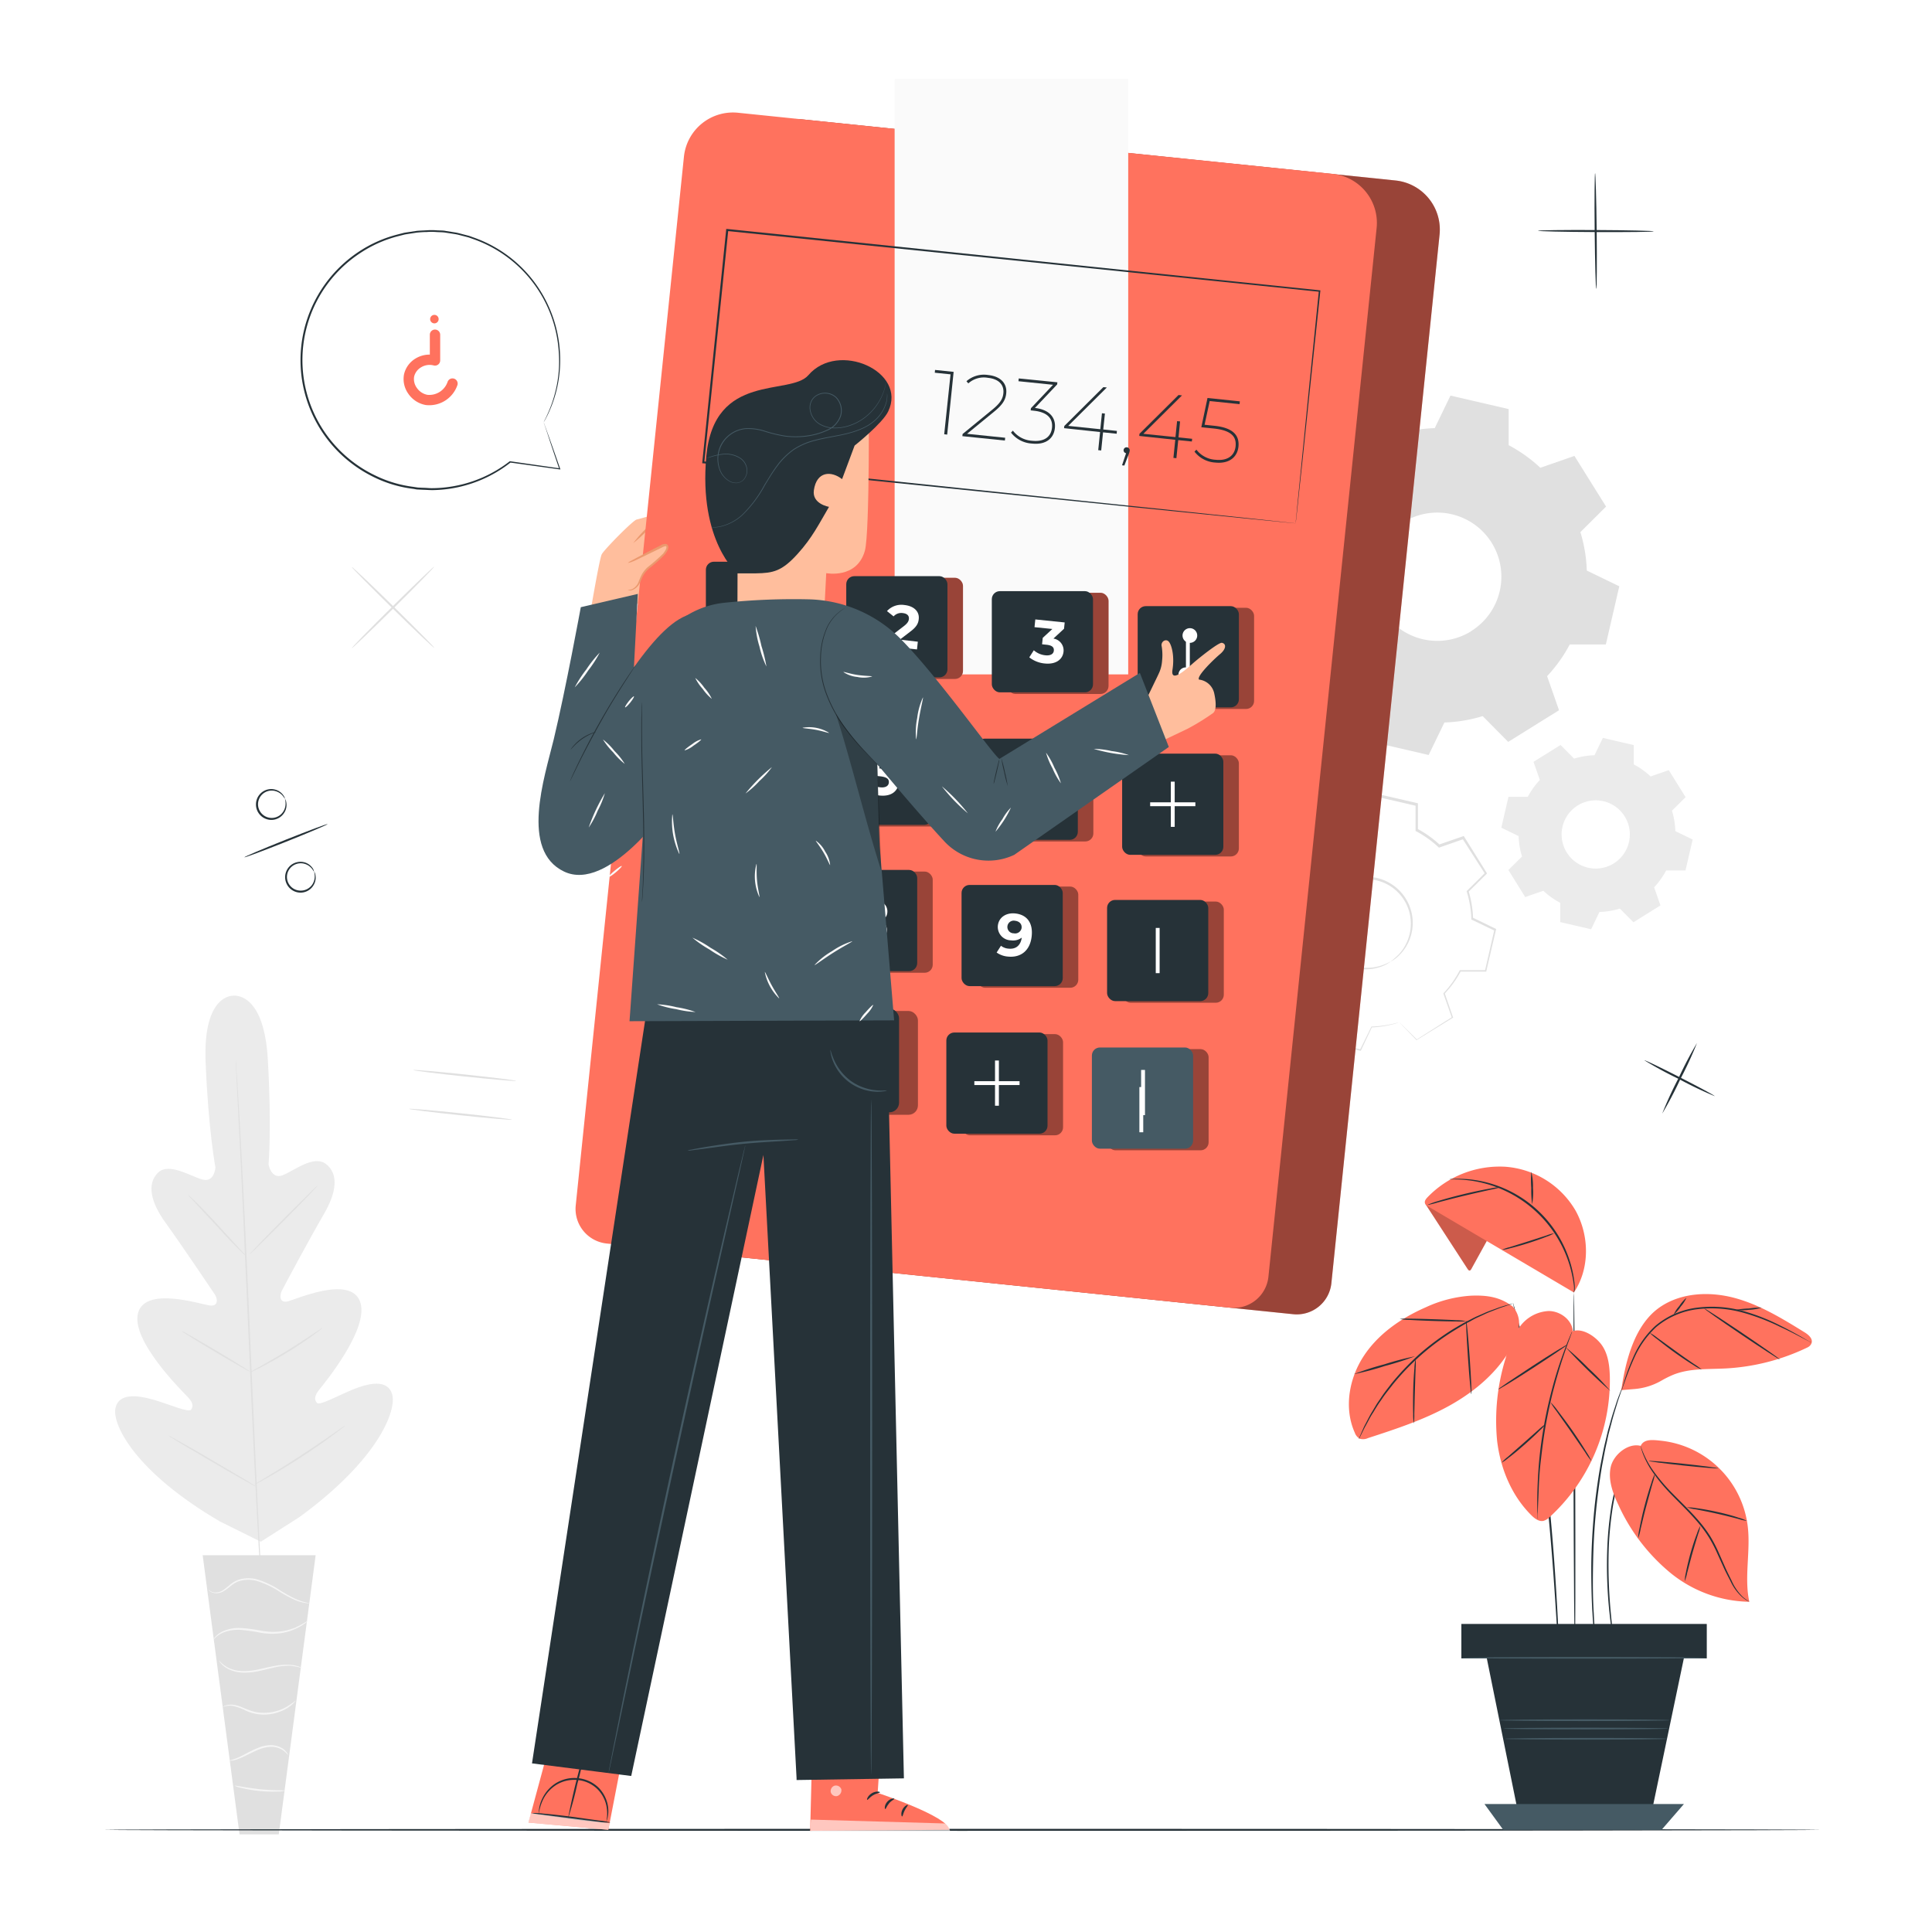 <svg class="animated" id="freepik_stories-calculator" xmlns="http://www.w3.org/2000/svg" viewBox="0 0 500 500" version="1.1" xmlns:xlink="http://www.w3.org/1999/xlink" xmlns:svgjs="http://svgjs.com/svgjs"><style>svg#freepik_stories-calculator:not(.animated) .animable {opacity: 0;}svg#freepik_stories-calculator.animated #freepik--Character--inject-34 {animation: 1s 1 forwards cubic-bezier(.36,-0.01,.5,1.38) slideUp;animation-delay: 0s;}            @keyframes slideUp {                0% {                    opacity: 0;                    transform: translateY(30px);                }                100% {                    opacity: 1;                    transform: inherit;                }            }        </style><g id="freepik--background-complete--inject-34" class="animable" style="transform-origin: 233.927px 288.555px;"><path d="M362,264.44a27.08,27.08,0,0,1-7,1.17l-2.87,5.95-10.65-2.47,0-6.61a26.55,26.55,0,0,1-5.81-4.14l-6.24,2.18-5.78-9.28,4.69-4.65a26.59,26.59,0,0,1-1.17-7l-5.95-2.87L323.65,226l6.61,0a26.83,26.83,0,0,1,4.14-5.8L332.22,214l9.28-5.79,4.65,4.69a27,27,0,0,1,7-1.17l2.88-5.95,10.65,2.47,0,6.61a26.5,26.5,0,0,1,5.8,4.14l6.24-2.18,5.79,9.28-4.69,4.65a26.94,26.94,0,0,1,1.17,7l5.95,2.87-2.46,10.66-6.61,0a27.18,27.18,0,0,1-4.14,5.8l2.17,6.24-9.27,5.79L362,264.44Zm-2.13-15.55a11.73,11.73,0,1,0-16.16-3.74A11.72,11.72,0,0,0,359.85,248.89Z" style="fill: none; transform-origin: 354.08px 238.67px;" id="elpy30cev0vmo" class="animable"></path><path d="M359.85,248.89a8.78,8.78,0,0,1-2.58,1.33,11.61,11.61,0,0,1-7.86-.1,11.83,11.83,0,0,1-4.6-3.05,12,12,0,0,1-2.93-5.62,11.3,11.3,0,0,1-.24-3.45,11.54,11.54,0,0,1,.81-3.52,12,12,0,0,1,12.09-7.55,12.07,12.07,0,0,1,6.52,2.55,12,12,0,0,1,3.76,5.1,11.84,11.84,0,0,1,.73,5.47,11.68,11.68,0,0,1-3.37,7.11,8.8,8.8,0,0,1-2.33,1.73A24.9,24.9,0,0,0,362,247a11.66,11.66,0,0,0,3.08-7,11.35,11.35,0,0,0-.77-5.22,11.53,11.53,0,0,0-3.62-4.82,11.09,11.09,0,0,0-2.85-1.62,10.63,10.63,0,0,0-3.34-.75,11.38,11.38,0,0,0-11.43,7.13,10.91,10.91,0,0,0-.78,3.33,10.76,10.76,0,0,0,.2,3.27,11.5,11.5,0,0,0,7.09,8.36,11.66,11.66,0,0,0,7.62.29C359,249.42,359.81,248.82,359.85,248.89Z" style="fill: rgb(224, 224, 224); transform-origin: 353.606px 238.875px;" id="elgfuja4shgff" class="animable"></path><path d="M362,264.44l.3.27.9.87,3.52,3.47h-.13l9.24-5.85-.07.2c-.67-1.88-1.41-4-2.2-6.23l0-.11.08-.09a26.12,26.12,0,0,0,4.09-5.77l.06-.12h6.75l-.24.18c.77-3.35,1.59-6.92,2.44-10.66l.14.3-5.95-2.86-.15-.07v-.17a26.69,26.69,0,0,0-1.17-7l-.05-.17.12-.12c1.46-1.44,3.06-3,4.69-4.66l0,.38L378.45,217l.37.13-6.23,2.18-.19.06-.14-.13a26.72,26.72,0,0,0-5.73-4.09l-.18-.09v-.2c0-2.07,0-4.32,0-6.61l.26.33L356,206.13l.38-.18-2.88,6-.08.18h-.21a26.64,26.64,0,0,0-6.93,1.15h0l-.34-.09h0l0,0,0,0-.07-.07-.15-.15-.29-.3-.58-.59-1.17-1.17-2.32-2.34.42.05-9.28,5.79.14-.4q1.09,3.15,2.17,6.24l.07.19-.14.15a26,26,0,0,0-4.09,5.73l-.1.17h-.19l-6.61,0,.31-.25q-1.26,5.44-2.47,10.65l-.17-.35,5.95,2.88.16.08v.18a26.26,26.26,0,0,0,1.15,7l.05.17-.13.12-4.7,4.64,0-.35,5.77,9.29-.3-.1,6.24-2.16.14-.05.11.1a26.83,26.83,0,0,0,5.74,4.12l.12.06v.14c0,2.4,0,4.56-.05,6.6l-.16-.19,10.64,2.51-.17.08,2.92-5.93,0-.06h.06a28.15,28.15,0,0,0,5.32-.66l1.29-.31.43-.09-.42.15c-.28.09-.7.22-1.28.36a26.15,26.15,0,0,1-5.33.77l.09-.07-2.83,6-.06.11-.11,0-10.67-2.41-.15,0v-.16c0-2,0-4.21,0-6.61l.11.2a27,27,0,0,1-5.86-4.16l.24.05-6.23,2.19-.19.07-.11-.17-5.81-9.27-.12-.19.16-.16,4.68-4.65-.07.29a26.93,26.93,0,0,1-1.19-7.11l.17.26-6-2.86-.22-.11.05-.24L323.34,226l.05-.25h.26l6.61,0-.29.17a27.2,27.2,0,0,1,4.19-5.88l-.07.34q-1.08-3.09-2.18-6.24l-.09-.25.23-.14,9.27-5.79.23-.15.19.19,2.32,2.34,1.16,1.18.59.59.29.3.15.14.07.08,0,0,0,0h0c-.68-.17-.19-.05-.34-.09h0a27.25,27.25,0,0,1,7.11-1.18l-.29.19,2.88-6,.11-.24.26.06,10.65,2.46.26.06v.27c0,2.28,0,4.54,0,6.61l-.17-.29a27.17,27.17,0,0,1,5.87,4.19l-.32-.07,6.24-2.16.23-.09.14.22,5.78,9.28.12.2-.17.17c-1.63,1.62-3.24,3.2-4.7,4.64l.08-.29a27.42,27.42,0,0,1,1.17,7.11l-.16-.24,5.95,2.89.19.09-.05.2c-.87,3.74-1.71,7.3-2.49,10.65l0,.19h-.19l-6.61,0,.19-.12a26.84,26.84,0,0,1-4.19,5.83l0-.2c.78,2.25,1.5,4.36,2.15,6.25l.05.13-.12.07-9.31,5.74-.07,0-.06-.06-3.41-3.52-.87-.92A2.19,2.19,0,0,1,362,264.44Z" style="fill: rgb(224, 224, 224); transform-origin: 354.005px 238.62px;" id="elmgwb1xjr1z9" class="animable"></path><path d="M383.75,185.32a37.88,37.88,0,0,1-9.94,1.66l-4.07,8.41-15.06-3.48,0-9.35a37.62,37.62,0,0,1-8.21-5.85l-8.82,3.08-8.18-13.12,6.63-6.57a37.87,37.87,0,0,1-1.65-9.95l-8.42-4.06L329.56,131l9.34,0a38,38,0,0,1,5.86-8.21L341.68,114l13.12-8.18,6.57,6.63a37.8,37.8,0,0,1,9.94-1.65l4.07-8.42,15.06,3.49,0,9.34a38,38,0,0,1,8.2,5.85l8.82-3.07,8.19,13.11L409,137.72a37.41,37.41,0,0,1,1.66,9.94l8.41,4.07-3.48,15.06-9.34,0a38,38,0,0,1-5.86,8.2l3.08,8.82L390.32,192l-6.57-6.64Zm-3-22a16.59,16.59,0,1,0-22.86-5.29A16.59,16.59,0,0,0,380.75,163.35Z" style="fill: rgb(224, 224, 224); fill-rule: evenodd; transform-origin: 372.55px 148.885px;" id="elnmk3c5anbqq" class="animable"></path><path d="M419.23,235.14a20.41,20.41,0,0,1-5.29.88l-2.16,4.47-8-1.85,0-5a20.35,20.35,0,0,1-4.37-3.11l-4.69,1.63-4.35-7,3.53-3.49a19.72,19.72,0,0,1-.88-5.29l-4.48-2.17,1.85-8,5,0a20.59,20.59,0,0,1,3.12-4.36l-1.64-4.69,7-4.36,3.5,3.53a20.41,20.41,0,0,1,5.29-.88l2.16-4.48,8,1.86,0,5a20.05,20.05,0,0,1,4.36,3.11l4.7-1.63,4.35,7-3.53,3.5a19.72,19.72,0,0,1,.88,5.29l4.48,2.16-1.85,8-5,0a20.4,20.4,0,0,1-3.12,4.37l1.64,4.69-7,4.36-3.5-3.53Zm-1.59-11.69a8.83,8.83,0,1,0-12.16-2.82A8.83,8.83,0,0,0,417.64,223.45Z" style="fill: rgb(235, 235, 235); fill-rule: evenodd; transform-origin: 413.3px 215.73px;" id="eld95xd8cn4nh" class="animable"></path><path d="M112.36,146.65c.11.1-4.58,4.91-10.47,10.73s-10.74,10.46-10.84,10.36,4.59-4.91,10.48-10.73S112.26,146.55,112.36,146.65Z" style="fill: rgb(224, 224, 224); transform-origin: 101.705px 157.195px;" id="eltasig65x0j" class="animable"></path><path d="M112.41,167.69c-.1.1-5-4.52-10.88-10.31S90.9,146.81,91,146.7s5,4.51,10.89,10.31S112.52,167.58,112.41,167.69Z" style="fill: rgb(224, 224, 224); transform-origin: 101.705px 157.195px;" id="elemrbcvyury7" class="animable"></path><path d="M133.57,279.74c0,.14-6-.38-13.36-1.15s-13.32-1.53-13.31-1.67,6,.37,13.36,1.15S133.59,279.59,133.57,279.74Z" style="fill: rgb(224, 224, 224); transform-origin: 120.235px 278.33px;" id="elmk27tyuexp" class="animable"></path><path d="M132.51,289.78c0,.14-6-.37-13.36-1.15s-13.33-1.52-13.31-1.66,6,.37,13.36,1.14S132.53,289.64,132.51,289.78Z" style="fill: rgb(224, 224, 224); transform-origin: 119.175px 288.375px;" id="el3c6lumbdpd1" class="animable"></path><path d="M60.4,257.69s-7.92-.57-7.19,17.2,2.54,27.22,2.54,27.22-.23,3.94-3.28,3.17-8.79-4.61-11.63-1.74-1.89,7.53,2,12.9,12,17.44,12.74,18.53,1,3.09-1.16,2.9-16.76-5.14-18.69,1.93S47.12,360,48.55,361.5s1.51,2.4.93,3.29-5.33-1.24-9.54-2.48-9.31-1.93-10.08,2.24,5.09,16.37,27.06,29.2L67.49,399l10-6.38c20.57-15,25.19-27.69,24-31.77s-6.19-2.87-10.25-1.21-8.58,4.24-9.24,3.41-.68-1.75.59-3.36,13.21-16,10.58-22.88-16.66-.45-18.79,0-2-1.63-1.44-2.77,7.47-14,10.82-19.72,3.92-10.37.7-13S76,303.1,73.08,304.17s-3.58-2.82-3.58-2.82.85-9.6-.2-27.34-9.06-16.32-9.06-16.32" style="fill: rgb(235, 235, 235); transform-origin: 65.729px 328.331px;" id="elmz8zmp9b12d" class="animable"></path><path d="M61,273.6a2.89,2.89,0,0,1,0,.37c0,.27,0,.63.08,1.09.07,1,.16,2.39.29,4.2.24,3.64.55,8.92.91,15.43.72,13,1.57,31.06,2.44,51s1.67,37.93,2.32,51c.33,6.5.6,11.78.79,15.44.09,1.81.16,3.22.21,4.2,0,.46,0,.83,0,1.09a3.39,3.39,0,0,1,0,.37s0-.12,0-.37,0-.62-.08-1.09c-.07-1-.17-2.38-.29-4.19-.24-3.64-.55-8.92-.91-15.44-.73-13-1.57-31.05-2.44-51s-1.67-37.92-2.33-51c-.33-6.51-.6-11.78-.78-15.44-.09-1.81-.16-3.22-.21-4.2,0-.47,0-.83,0-1.09S61,273.6,61,273.6Z" style="fill: rgb(224, 224, 224); transform-origin: 64.522px 345.695px;" id="el98l8qxivji9" class="animable"></path><path d="M48.66,309.22a3.59,3.59,0,0,1,.65.55c.41.37,1,.92,1.68,1.61,1.39,1.38,3.27,3.34,5.3,5.54l5.17,5.66,1.57,1.7a3.28,3.28,0,0,1,.55.66,4,4,0,0,1-.66-.54c-.4-.38-1-.93-1.67-1.63C59.87,321.38,58,319.4,56,317.2l-5.21-5.62-1.58-1.7A3.08,3.08,0,0,1,48.66,309.22Z" style="fill: rgb(224, 224, 224); transform-origin: 56.12px 317.08px;" id="el9w78zxoscru" class="animable"></path><path d="M64.63,324.59c-.08-.08,3.79-4.13,8.63-9s8.85-8.84,8.93-8.76-3.79,4.13-8.64,9S64.71,324.67,64.63,324.59Z" style="fill: rgb(224, 224, 224); transform-origin: 73.41px 315.71px;" id="elcyixt0qxdmv" class="animable"></path><path d="M64.59,355.22a3.56,3.56,0,0,1,.73-.47l2.07-1.16c1.75-1,4.15-2.34,6.75-3.94s4.91-3.12,6.57-4.23l2-1.31a3.53,3.53,0,0,1,.75-.45,3.8,3.8,0,0,1-.66.57c-.44.35-1.09.84-1.9,1.43-1.63,1.17-3.92,2.74-6.53,4.33s-5,2.93-6.82,3.85c-.9.45-1.62.81-2.13,1.05A4.6,4.6,0,0,1,64.59,355.22Z" style="fill: rgb(224, 224, 224); transform-origin: 74.025px 349.44px;" id="el47pmd7w7qn8" class="animable"></path><path d="M47.08,344.5a3,3,0,0,1,.73.34c.46.24,1.11.61,1.92,1.07,1.6.91,3.81,2.2,6.24,3.64s4.61,2.77,6.18,3.75L64,354.47a3,3,0,0,1,.65.48,3.64,3.64,0,0,1-.73-.34c-.45-.25-1.11-.61-1.91-1.07-1.61-.91-3.82-2.2-6.25-3.64s-4.61-2.77-6.18-3.75L47.73,345A3.34,3.34,0,0,1,47.08,344.5Z" style="fill: rgb(224, 224, 224); transform-origin: 55.865px 349.725px;" id="elx0p7hnrho6" class="animable"></path><path d="M43.61,371.53a5.86,5.86,0,0,1,.92.45L47,373.34c2.07,1.16,4.92,2.79,8,4.61s5.95,3.48,8,4.71l2.4,1.47a5.6,5.6,0,0,1,.85.58,4.1,4.1,0,0,1-.93-.45l-2.46-1.35c-2.07-1.16-4.91-2.79-8-4.61s-5.95-3.49-8-4.71l-2.39-1.47A4.18,4.18,0,0,1,43.61,371.53Z" style="fill: rgb(224, 224, 224); transform-origin: 54.93px 378.12px;" id="elqvxqpu4rcr" class="animable"></path><path d="M65.81,384.25a4.51,4.51,0,0,1,.92-.62l2.56-1.56c2.17-1.33,5.16-3.16,8.4-5.28s6.14-4.1,8.23-5.55l2.47-1.71a4.36,4.36,0,0,1,.93-.59,5.75,5.75,0,0,1-.84.71c-.56.45-1.38,1.07-2.4,1.83-2,1.51-4.91,3.54-8.16,5.65s-6.27,3.92-8.48,5.18c-1.11.63-2,1.13-2.64,1.46A7,7,0,0,1,65.81,384.25Z" style="fill: rgb(224, 224, 224); transform-origin: 77.565px 376.595px;" id="elgubnwofscf" class="animable"></path><polygon points="81.69 402.49 52.45 402.49 61.99 474.73 72.15 474.73 81.69 402.49" style="fill: rgb(224, 224, 224); transform-origin: 67.07px 438.61px;" id="elvezl7snkuu" class="animable"></polygon><path d="M54,411.37s0,.1.15.25a1.85,1.85,0,0,0,.71.51,3.57,3.57,0,0,0,3.09-.38c1.18-.65,2.21-1.93,3.79-2.5a8.29,8.29,0,0,1,5.38.11,23.21,23.21,0,0,1,5,2.42A33.63,33.63,0,0,0,76.17,414a11.47,11.47,0,0,0,3,.87,6.15,6.15,0,0,0,.85.06c.19,0,.29,0,.29,0a15,15,0,0,1-4-1.21,41.85,41.85,0,0,1-4-2.25,22.57,22.57,0,0,0-5.09-2.51,8.59,8.59,0,0,0-5.68-.06,7.62,7.62,0,0,0-2.13,1.32,15.66,15.66,0,0,1-1.68,1.3,3.41,3.41,0,0,1-2.84.49A2.88,2.88,0,0,1,54,411.37Z" style="fill: rgb(245, 245, 245); transform-origin: 67.155px 411.688px;" id="elfbgemqwjqmk" class="animable"></path><path d="M55,424.67s.23-.3.68-.77a6.59,6.59,0,0,1,2.34-1.49,10.45,10.45,0,0,1,4.07-.61,43,43,0,0,1,5.08.7,17.48,17.48,0,0,0,5.21.21,14.15,14.15,0,0,0,4.1-1.17A13.22,13.22,0,0,0,79,420.08a3.53,3.53,0,0,0,.78-.71,27.66,27.66,0,0,1-3.38,1.86,14.88,14.88,0,0,1-4,1,17.4,17.4,0,0,1-5.08-.25,38.25,38.25,0,0,0-5.15-.66,10.43,10.43,0,0,0-4.21.74,6,6,0,0,0-2.34,1.67,4.6,4.6,0,0,0-.45.65C55.06,424.58,55,424.66,55,424.67Z" style="fill: rgb(245, 245, 245); transform-origin: 67.39px 422.02px;" id="elexjyj123pv" class="animable"></path><path d="M78.38,431.79a2.55,2.55,0,0,0-.81-.41,8.25,8.25,0,0,0-2.42-.52,14.84,14.84,0,0,0-3.66.21c-1.37.22-2.83.59-4.36.92a18.61,18.61,0,0,1-4.36.49,9.56,9.56,0,0,1-3.46-.75,8,8,0,0,1-2.62-2,2.31,2.31,0,0,0,.5.76,6.09,6.09,0,0,0,2,1.5,9.23,9.23,0,0,0,3.58.88,17.65,17.65,0,0,0,4.47-.46c1.56-.33,3-.72,4.34-1a16.3,16.3,0,0,1,3.57-.31A13.81,13.81,0,0,1,78.38,431.79Z" style="fill: rgb(245, 245, 245); transform-origin: 67.535px 431.303px;" id="eldorzzkon6t" class="animable"></path><path d="M57.62,441.81a4.74,4.74,0,0,1,2.84-.28,14,14,0,0,1,3,1.1,11.15,11.15,0,0,0,3.85,1.07,11.68,11.68,0,0,0,7-1.62A10.31,10.31,0,0,0,76,440.74c.35-.38.54-.6.51-.62a25.14,25.14,0,0,1-2.42,1.66,11.92,11.92,0,0,1-6.78,1.44c-2.77-.16-4.9-1.81-6.82-2a4.29,4.29,0,0,0-2.2.2C57.81,441.58,57.6,441.8,57.62,441.81Z" style="fill: rgb(245, 245, 245); transform-origin: 67.066px 441.931px;" id="eljmmg6xhq1we" class="animable"></path><path d="M59.25,455.68a5.64,5.64,0,0,0,2.44-.49c1.47-.49,3.28-1.61,5.41-2.46a9.07,9.07,0,0,1,3.11-.65,5.72,5.72,0,0,1,2.49.57,5.43,5.43,0,0,1,1.81,1.56,1.36,1.36,0,0,0-.28-.62,4,4,0,0,0-1.37-1.24,5.71,5.71,0,0,0-2.65-.71,8.71,8.71,0,0,0-3.28.65c-2.2.87-4,2-5.37,2.59S59.24,455.6,59.25,455.68Z" style="fill: rgb(245, 245, 245); transform-origin: 66.88px 453.661px;" id="elqtcojr8dzg" class="animable"></path><path d="M60.68,462.13a7.06,7.06,0,0,0,1.85.6,33.39,33.39,0,0,0,4.63.78,34.44,34.44,0,0,0,4.69.14,7.16,7.16,0,0,0,1.94-.23c0-.15-3,0-6.58-.38S60.72,462,60.68,462.13Z" style="fill: rgb(245, 245, 245); transform-origin: 67.235px 462.894px;" id="el9bx5inveqj" class="animable"></path></g><g id="freepik--Floor--inject-34" class="animable" style="transform-origin: 249.015px 473.56px;"><path d="M471.27,473.56c0,.15-99.52.26-222.25.26s-222.26-.11-222.26-.26,99.49-.26,222.26-.26S471.27,473.42,471.27,473.56Z" style="fill: rgb(38, 50, 56); transform-origin: 249.015px 473.56px;" id="eljg0mq7t0a09" class="animable"></path></g><g id="freepik--Character--inject-34" class="animable animator-active" style="transform-origin: 254.693px 251.486px;"><path d="M152.36,161s2.72-16.31,3.37-17.55,8.16-8.86,9.05-9,12.74-3.88,12.08-2-9,4.34-9,4.34l-.79,1s7.11-2.32,8.87-2.26,1.92,1.75.65,2.23-7.53,2.31-7.77,2.71,7-1.67,7.88-1.63c1.22.05,2.1,1.59.86,2.12-.74.3-7.7,1.9-7.7,1.9a60.65,60.65,0,0,1,6.47-.5c1.07.29,1,1.59-.2,1.9-.81.21-5.06.4-6.14.69,0,0-.81.68-.78,2.84s-2.77,7.89-2.77,7.89Z" style="fill: rgb(255, 190, 157); transform-origin: 165.26px 146.461px;" id="el01rhqfwdxqyy" class="animable"></path><path d="M176.85,132.4a6,6,0,0,1-1.74,1.51,14,14,0,0,1-2.22,1.22c-.88.33-1.86.67-2.88,1l-2.19.74.12-.07a35.18,35.18,0,0,1-4.05,3.75,35.4,35.4,0,0,1,3.66-4.1l0-.05.07,0,2.16-.76,2.87-1a17.41,17.41,0,0,0,2.2-1.08C176.11,132.89,176.8,132.33,176.85,132.4Z" style="fill: rgb(235, 153, 110); transform-origin: 170.37px 136.472px;" id="elq683wxpeib" class="animable"></path><path d="M334.74,340.12,173.32,323.49a9,9,0,0,1-8-9.86L193.25,42.25a12.78,12.78,0,0,1,14-11.39L361.17,46.71a12.78,12.78,0,0,1,11.39,14l-28,271.38A9,9,0,0,1,334.74,340.12Z" style="fill: rgb(255, 114, 94); transform-origin: 268.949px 185.478px;" id="el0zmufp1w1ew" class="animable"></path><g id="elv1n0k7s3gr8"><path d="M334.74,340.12,173.32,323.49a9,9,0,0,1-8-9.86L193.25,42.25a12.78,12.78,0,0,1,14-11.39L361.17,46.71a12.78,12.78,0,0,1,11.39,14l-28,271.38A9,9,0,0,1,334.74,340.12Z" style="opacity: 0.4; transform-origin: 268.949px 185.478px;" class="animable"></path></g><path d="M318.45,338.44,157,321.82a9,9,0,0,1-8-9.87L177,40.57a12.76,12.76,0,0,1,14-11.39L344.88,45a12.76,12.76,0,0,1,11.39,14l-28,271.39A9,9,0,0,1,318.45,338.44Z" style="fill: rgb(255, 114, 94); transform-origin: 252.645px 183.797px;" id="elcvtqvza0rml" class="animable"></path><g id="el6m5g1kzcf5n"><rect x="176.76" y="261.64" width="60.8" height="26.86" rx="2.42" style="fill: rgb(255, 114, 94); transform-origin: 207.16px 275.07px; transform: rotate(5.88deg);" class="animable"></rect></g><g id="elkyn727dathf"><g style="opacity: 0.4; transform-origin: 207.16px 275.07px;" class="animable"><g id="el49iwjgaykr6"><rect x="176.76" y="261.64" width="60.8" height="26.86" rx="2.42" class="animable" style="transform-origin: 207.16px 275.07px; transform: rotate(5.88deg);"></rect></g></g></g><g id="el5ibrmumm12c"><rect x="231.53" y="20.43" width="60.45" height="154.1" style="fill: rgb(250, 250, 250); transform-origin: 261.755px 97.48px; transform: rotate(-84.12deg);" class="animable"></rect></g><path d="M335.31,135.44s0-.37.09-1.07.17-1.75.3-3.11c.27-2.74.67-6.76,1.19-11.95,1-10.37,2.55-25.38,4.43-44l.16.2L188.19,59.78h0l.29-.23c-2.17,21-4.27,41.35-6.21,60.13l-.22-.28,109.85,11.44,31.9,3.35,8.55.92,2.21.24.76.09s-.25,0-.74-.06l-2.18-.21-8.5-.84L292,131.12,182,119.9l-.25,0,0-.24c1.93-18.79,4-39.11,6.18-60.14l0-.26.26,0h0L341.52,75.13l.18,0,0,.18c-2,18.67-3.55,33.72-4.64,44.11-.55,5.16-1,9.17-1.27,11.89-.15,1.35-.26,2.38-.34,3.08Z" style="fill: rgb(38, 50, 56); transform-origin: 261.725px 97.35px;" id="elghtqveh5js" class="animable"></path><g id="elfrupo9bglqb"><rect x="186.7" y="145.78" width="26.19" height="26.19" rx="2.08" style="fill: rgb(255, 114, 94); transform-origin: 199.795px 158.875px; transform: rotate(5.88deg);" class="animable"></rect></g><g id="elc7v8tz5tpcr"><g style="opacity: 0.4; transform-origin: 199.795px 158.875px;" class="animable"><g id="elqy9gkwbu9oe"><rect x="186.7" y="145.78" width="26.19" height="26.19" rx="2.08" class="animable" style="transform-origin: 199.795px 158.875px; transform: rotate(5.88deg);"></rect></g></g></g><g id="elv6bbrdobv8"><rect x="182.68" y="145.37" width="26.19" height="26.19" rx="2.08" style="fill: rgb(38, 50, 56); transform-origin: 195.775px 158.465px; transform: rotate(5.88deg);" class="animable"></rect></g><path d="M198.18,153.11,197.07,164l-2.52-.26.91-8.84-2.17-.23.21-2Z" style="fill: rgb(255, 255, 255); transform-origin: 195.735px 158.335px;" id="el53um6zvj9cb" class="animable"></path><g id="el9njqkhi4b4j"><rect x="223.03" y="149.53" width="26.19" height="26.19" rx="2.08" style="fill: rgb(255, 114, 94); transform-origin: 236.125px 162.625px; transform: rotate(5.88deg);" class="animable"></rect></g><g id="elhds0jero0n"><g style="opacity: 0.4; transform-origin: 236.125px 162.625px;" class="animable"><g id="ele0nbbvt561q"><rect x="223.03" y="149.53" width="26.19" height="26.19" rx="2.08" class="animable" style="transform-origin: 236.125px 162.625px; transform: rotate(5.88deg);"></rect></g></g></g><g id="ely8zao02bpza"><rect x="219.01" y="149.11" width="26.19" height="26.19" rx="2.08" style="fill: rgb(38, 50, 56); transform-origin: 232.105px 162.205px; transform: rotate(5.88deg);" class="animable"></rect></g><path d="M237.53,166.07l-.21,2-8.2-.84.17-1.63,4.59-3.53c1.06-.81,1.29-1.35,1.34-1.88.09-.85-.45-1.41-1.6-1.53a2.67,2.67,0,0,0-2.36.86l-1.71-1.37a5.05,5.05,0,0,1,4.52-1.57c2.42.25,3.91,1.65,3.7,3.62-.1,1.06-.5,2-2.16,3.24l-2.74,2.1Z" style="fill: rgb(255, 255, 255); transform-origin: 233.455px 162.293px;" id="elghkd0du7g2c" class="animable"></path><g id="el8p38ecp9ez"><rect x="260.7" y="153.41" width="26.19" height="26.19" rx="2.08" style="fill: rgb(255, 114, 94); transform-origin: 273.795px 166.505px; transform: rotate(5.88deg);" class="animable"></rect></g><g id="elsrghv1cuwx"><g style="opacity: 0.4; transform-origin: 273.795px 166.505px;" class="animable"><g id="elwvqb418gf6p"><rect x="260.7" y="153.41" width="26.19" height="26.19" rx="2.08" class="animable" style="transform-origin: 273.795px 166.505px; transform: rotate(5.88deg);"></rect></g></g></g><g id="elpui3pnfpml"><rect x="256.68" y="152.99" width="26.19" height="26.19" rx="2.08" style="fill: rgb(38, 50, 56); transform-origin: 269.775px 166.085px; transform: rotate(5.88deg);" class="animable"></rect></g><path d="M275.24,168.66c-.19,1.83-1.77,3.36-4.86,3.05a7.56,7.56,0,0,1-4-1.59l1.17-1.83a5.3,5.3,0,0,0,3,1.3c1.26.13,2.09-.3,2.18-1.19s-.47-1.39-1.89-1.54l-1.15-.12.17-1.66,2.49-2.3-4.62-.47.21-2,7.6.78-.17,1.63-2.74,2.54A3.1,3.1,0,0,1,275.24,168.66Z" style="fill: rgb(255, 255, 255); transform-origin: 270.96px 166.03px;" id="elclepv3d69rt" class="animable"></path><g id="eluur19a2gohd"><rect x="298.37" y="157.29" width="26.19" height="26.19" rx="2.08" style="fill: rgb(255, 114, 94); transform-origin: 311.465px 170.385px; transform: rotate(5.88deg);" class="animable"></rect></g><g id="elfgtaaosgalg"><g style="opacity: 0.4; transform-origin: 311.465px 170.385px;" class="animable"><g id="elcxgicxyfvh"><rect x="298.37" y="157.29" width="26.19" height="26.19" rx="2.08" class="animable" style="transform-origin: 311.465px 170.385px; transform: rotate(5.88deg);"></rect></g></g></g><g id="elhu31t69tc8k"><rect x="294.43" y="156.87" width="26.19" height="26.19" rx="2.08" style="fill: rgb(38, 50, 56); transform-origin: 307.525px 169.965px; transform: rotate(5.88deg);" class="animable"></rect></g><g id="elbd83gu9bea6"><rect x="306.92" y="163.69" width="1" height="11.7" style="fill: rgb(255, 255, 255); transform-origin: 307.42px 169.54px; transform: rotate(-84.12deg);" class="animable"></rect></g><path d="M309.83,164.66a1.9,1.9,0,1,1-1.7-2.08A1.9,1.9,0,0,1,309.83,164.66Z" style="fill: rgb(255, 255, 255); transform-origin: 307.939px 164.47px;" id="elcpgul22stt" class="animable"></path><path d="M308.78,174.81a1.9,1.9,0,1,1-1.69-2.08A1.9,1.9,0,0,1,308.78,174.81Z" style="fill: rgb(255, 255, 255); transform-origin: 306.89px 174.619px;" id="elwvdj5glugdd" class="animable"></path><g id="elcs67mo2o2ov"><rect x="182.77" y="183.95" width="26.19" height="26.19" rx="2.08" style="fill: rgb(255, 114, 94); transform-origin: 195.865px 197.045px; transform: rotate(5.88deg);" class="animable"></rect></g><g id="elw8jc99pm8q"><g style="opacity: 0.4; transform-origin: 195.865px 197.045px;" class="animable"><g id="elfnhi0yirjr4"><rect x="182.77" y="183.95" width="26.19" height="26.19" rx="2.08" class="animable" style="transform-origin: 195.865px 197.045px; transform: rotate(5.88deg);"></rect></g></g></g><g id="ellsqvase0j8b"><rect x="178.75" y="183.54" width="26.19" height="26.19" rx="2.08" style="fill: rgb(38, 50, 56); transform-origin: 191.845px 196.635px; transform: rotate(5.88deg);" class="animable"></rect></g><path d="M196.54,200.18l-1.77-.18-.24,2.28-2.45-.25.24-2.28-5.85-.61.17-1.69,5.83-6.36,2.64.28-5.42,6,2.92.3.21-2,2.37.24-.21,2,1.77.18Z" style="fill: rgb(255, 255, 255); transform-origin: 191.61px 196.685px;" id="elh27z4vedxsn" class="animable"></path><g id="el82dbevck86j"><rect x="219.1" y="187.7" width="26.19" height="26.19" rx="2.08" style="fill: rgb(255, 114, 94); transform-origin: 232.195px 200.795px; transform: rotate(5.88deg);" class="animable"></rect></g><g id="el44kg1edaoy3"><g style="opacity: 0.4; transform-origin: 232.195px 200.795px;" class="animable"><g id="elhxod9xf35o"><rect x="219.1" y="187.7" width="26.19" height="26.19" rx="2.08" class="animable" style="transform-origin: 232.195px 200.795px; transform: rotate(5.88deg);"></rect></g></g></g><g id="el1ed6wlul9rj"><rect x="215.08" y="187.28" width="26.19" height="26.19" rx="2.08" style="fill: rgb(38, 50, 56); transform-origin: 228.175px 200.375px; transform: rotate(5.88deg);" class="animable"></rect></g><path d="M232.54,202.75c-.19,1.92-1.78,3.45-4.88,3.13a7.59,7.59,0,0,1-4-1.59l1.19-1.82a5.23,5.23,0,0,0,3,1.29c1.26.13,2.09-.31,2.18-1.2s-.41-1.47-2.38-1.67l-2.78-.29,1.19-6,6.62.68-.2,2-4.53-.47-.39,2.05.89.09C231.62,199.25,232.74,200.82,232.54,202.75Z" style="fill: rgb(255, 255, 255); transform-origin: 228.17px 200.261px;" id="elzi3ur47e5te" class="animable"></path><g id="elh6ahhi0o6qq"><rect x="256.77" y="191.58" width="26.19" height="26.19" rx="2.08" style="fill: rgb(255, 114, 94); transform-origin: 269.865px 204.675px; transform: rotate(5.88deg);" class="animable"></rect></g><g id="elx1nd10z0xs"><g style="opacity: 0.4; transform-origin: 269.865px 204.675px;" class="animable"><g id="el426hsa4ttdo"><rect x="256.77" y="191.58" width="26.19" height="26.19" rx="2.08" class="animable" style="transform-origin: 269.865px 204.675px; transform: rotate(5.88deg);"></rect></g></g></g><g id="elkai3oczjrs9"><rect x="252.75" y="191.16" width="26.19" height="26.19" rx="2.08" style="fill: rgb(38, 50, 56); transform-origin: 265.845px 204.255px; transform: rotate(5.88deg);" class="animable"></rect></g><path d="M271,206.69c-.23,2.22-2.19,3.43-4.48,3.19-3-.31-4.66-2.38-4.3-5.88.39-3.76,2.87-5.62,6.14-5.28a5.9,5.9,0,0,1,2.95,1.06l-1.12,1.75a3.64,3.64,0,0,0-2-.76c-1.82-.18-3.09.77-3.38,2.84a3.71,3.71,0,0,1,2.78-.69A3.46,3.46,0,0,1,271,206.69Zm-2.45-.13a1.64,1.64,0,0,0-1.67-1.82,1.71,1.71,0,0,0-2.05,1.44c-.1.93.53,1.68,1.74,1.81A1.63,1.63,0,0,0,268.52,206.56Z" style="fill: rgb(255, 255, 255); transform-origin: 266.741px 204.295px;" id="elc5cy2l7udrp" class="animable"></path><g id="el500ppwhshx5"><rect x="294.43" y="195.46" width="26.19" height="26.19" rx="2.08" style="fill: rgb(255, 114, 94); transform-origin: 307.525px 208.555px; transform: rotate(5.88deg);" class="animable"></rect></g><g id="el1j4uhoi8qkd"><g style="opacity: 0.4; transform-origin: 307.525px 208.555px;" class="animable"><g id="elxpsozvwez9m"><rect x="294.43" y="195.46" width="26.19" height="26.19" rx="2.08" class="animable" style="transform-origin: 307.525px 208.555px; transform: rotate(5.88deg);"></rect></g></g></g><g id="elx63y2q19ewk"><rect x="290.41" y="195.04" width="26.19" height="26.19" rx="2.08" style="fill: rgb(38, 50, 56); transform-origin: 303.505px 208.135px; transform: rotate(5.88deg);" class="animable"></rect></g><g id="elbm0qp7gv4a"><rect x="297.66" y="207.64" width="11.7" height="1" style="fill: rgb(255, 255, 255); transform-origin: 303.51px 208.14px; transform: rotate(-38.26deg);" class="animable"></rect></g><g id="el9yrvfhij12"><rect x="303.01" y="202.29" width="1" height="11.7" style="fill: rgb(255, 255, 255); transform-origin: 303.51px 208.14px; transform: rotate(-39.12deg);" class="animable"></rect></g><g id="el79ma1or5qf"><rect x="178.87" y="221.81" width="26.19" height="26.19" rx="2.08" style="fill: rgb(255, 114, 94); transform-origin: 191.965px 234.905px; transform: rotate(5.88deg);" class="animable"></rect></g><g id="elebb7ghvr15c"><g style="opacity: 0.4; transform-origin: 191.965px 234.905px;" class="animable"><g id="el2cyb176y6h8"><rect x="178.87" y="221.81" width="26.19" height="26.19" rx="2.08" class="animable" style="transform-origin: 191.965px 234.905px; transform: rotate(5.88deg);"></rect></g></g></g><g id="elid2b385d0qh"><rect x="174.85" y="221.4" width="26.19" height="26.19" rx="2.08" style="fill: rgb(38, 50, 56); transform-origin: 187.945px 234.495px; transform: rotate(5.88deg);" class="animable"></rect></g><path d="M192.08,229.31l-.17,1.63-5,8.82-2.73-.29,4.8-8.41-3.6-.37-.18,1.77-2.24-.23.4-3.81Z" style="fill: rgb(255, 255, 255); transform-origin: 187.52px 234.09px;" id="el7du7wycai5e" class="animable"></path><g id="ell5jlsokkumq"><rect x="215.2" y="225.56" width="26.19" height="26.19" rx="2.08" style="fill: rgb(255, 114, 94); transform-origin: 228.295px 238.655px; transform: rotate(5.88deg);" class="animable"></rect></g><g id="eldkl24p1f1ge"><g style="opacity: 0.4; transform-origin: 228.295px 238.655px;" class="animable"><g id="elp4j88iks5vl"><rect x="215.2" y="225.56" width="26.19" height="26.19" rx="2.08" class="animable" style="transform-origin: 228.295px 238.655px; transform: rotate(5.88deg);"></rect></g></g></g><g id="elj5xsz2ez2l"><rect x="211.18" y="225.14" width="26.19" height="26.19" rx="2.08" style="fill: rgb(38, 50, 56); transform-origin: 224.275px 238.235px; transform: rotate(5.88deg);" class="animable"></rect></g><path d="M229.5,241c-.21,2-2.17,3.15-4.93,2.86s-4.43-1.76-4.22-3.8a2.76,2.76,0,0,1,1.91-2.39,2.53,2.53,0,0,1-1-2.37c.2-1.91,2-2.92,4.49-2.67s4.08,1.63,3.89,3.54a2.54,2.54,0,0,1-1.51,2.1A2.76,2.76,0,0,1,229.5,241Zm-2.54-.34c.1-1-.63-1.63-1.88-1.76s-2.08.38-2.18,1.34.61,1.65,1.86,1.78S226.87,241.58,227,240.62Zm-3.24-5c-.09.82.51,1.4,1.53,1.51s1.76-.34,1.85-1.16-.54-1.44-1.57-1.54S223.8,234.78,223.72,235.63Z" style="fill: rgb(255, 255, 255); transform-origin: 224.994px 238.248px;" id="el39xl0rwzisx" class="animable"></path><g id="elf73dhq3kq3t"><rect x="252.87" y="229.44" width="26.19" height="26.19" rx="2.08" style="fill: rgb(255, 114, 94); transform-origin: 265.965px 242.535px; transform: rotate(5.88deg);" class="animable"></rect></g><g id="elv88h97yao6b"><g style="opacity: 0.4; transform-origin: 265.965px 242.535px;" class="animable"><g id="elhenz68fq5l"><rect x="252.87" y="229.44" width="26.19" height="26.19" rx="2.08" class="animable" style="transform-origin: 265.965px 242.535px; transform: rotate(5.88deg);"></rect></g></g></g><g id="elnhil485ehxj"><rect x="248.85" y="229.02" width="26.19" height="26.19" rx="2.08" style="fill: rgb(38, 50, 56); transform-origin: 261.945px 242.115px; transform: rotate(5.768deg);" class="animable"></rect></g><path d="M267,242.28c-.39,3.76-2.85,5.62-6.14,5.28a5.82,5.82,0,0,1-2.93-1.05l1.12-1.75a3.55,3.55,0,0,0,2,.75c1.8.18,3.09-.77,3.38-2.85a3.75,3.75,0,0,1-2.8.7,3.47,3.47,0,0,1-3.39-3.77c.23-2.22,2.19-3.43,4.49-3.19C265.72,236.71,267.37,238.78,267,242.28Zm-2.61-2.18c.09-.93-.54-1.68-1.73-1.81a1.64,1.64,0,1,0-.3,3.25A1.7,1.7,0,0,0,264.4,240.1Z" style="fill: rgb(255, 255, 255); transform-origin: 262.491px 241.985px;" id="elpkbv5ji2izr" class="animable"></path><g id="elpnshnse80zi"><rect x="290.53" y="233.32" width="26.19" height="26.19" rx="2.08" style="fill: rgb(255, 114, 94); transform-origin: 303.625px 246.415px; transform: rotate(5.88deg);" class="animable"></rect></g><g id="el07v4wbwvri43"><g style="opacity: 0.4; transform-origin: 303.625px 246.415px;" class="animable"><g id="el00wenqouqss"><rect x="290.53" y="233.32" width="26.19" height="26.19" rx="2.08" class="animable" style="transform-origin: 303.625px 246.415px; transform: rotate(5.88deg);"></rect></g></g></g><g id="el5qi7hk2uqqr"><rect x="286.51" y="232.9" width="26.19" height="26.19" rx="2.08" style="fill: rgb(38, 50, 56); transform-origin: 299.605px 245.995px; transform: rotate(5.88deg);" class="animable"></rect></g><g id="el1xte2xvc1cb"><rect x="299.11" y="240.15" width="1" height="11.7" style="fill: rgb(255, 255, 255); transform-origin: 299.61px 246px; transform: rotate(-84.12deg);" class="animable"></rect></g><g id="elxp9dm5w8pcc"><rect x="248.93" y="267.63" width="26.19" height="26.19" rx="2.08" style="fill: rgb(255, 114, 94); transform-origin: 262.025px 280.725px; transform: rotate(5.88deg);" class="animable"></rect></g><g id="elofp4xx0x7s"><g style="opacity: 0.4; transform-origin: 262.025px 280.725px;" class="animable"><g id="elx15ecgbjxrc"><rect x="248.93" y="267.63" width="26.19" height="26.19" rx="2.08" class="animable" style="transform-origin: 262.025px 280.725px; transform: rotate(5.88deg);"></rect></g></g></g><g id="elg2gped4xj0b"><rect x="244.91" y="267.21" width="26.19" height="26.19" rx="2.08" style="fill: rgb(38, 50, 56); transform-origin: 258.005px 280.305px; transform: rotate(5.88deg);" class="animable"></rect></g><g id="elh6v5znvlxxw"><rect x="286.6" y="271.51" width="26.19" height="26.19" rx="2.08" style="fill: rgb(255, 114, 94); transform-origin: 299.695px 284.605px; transform: rotate(5.88deg);" class="animable"></rect></g><g id="elp9r4yjs7jcb"><g style="opacity: 0.4; transform-origin: 299.695px 284.605px;" class="animable"><g id="elu7a6jbh6i4i"><rect x="286.6" y="271.51" width="26.19" height="26.19" rx="2.08" class="animable" style="transform-origin: 299.695px 284.605px; transform: rotate(5.88deg);"></rect></g></g></g><g id="elic6bkt16hpg"><rect x="282.58" y="271.09" width="26.19" height="26.19" rx="2.08" style="fill: rgb(69, 90, 100); transform-origin: 295.675px 284.185px; transform: rotate(5.88deg);" class="animable"></rect></g><g id="ellosw2z3megk"><rect x="295.32" y="276.9" width="1" height="11.7" style="fill: rgb(255, 255, 255); transform-origin: 295.82px 282.75px; transform: rotate(-84.12deg);" class="animable"></rect></g><g id="elymio9afpwxc"><rect x="294.87" y="281.33" width="1" height="11.7" style="fill: rgb(255, 255, 255); transform-origin: 295.37px 287.18px; transform: rotate(-84.12deg);" class="animable"></rect></g><g id="elezh3yz1bf9k"><rect x="169.45" y="261.01" width="63.23" height="26.86" rx="2.5" style="fill: rgb(38, 50, 56); transform-origin: 201.065px 274.44px; transform: rotate(5.88deg);" class="animable"></rect></g><path d="M198.72,273.68c.37-3.59,2.57-5.41,5.24-5.14s4.44,2.51,4.07,6.1-2.55,5.41-5.23,5.13S198.35,277.26,198.72,273.68Zm6.78.7c.26-2.47-.51-3.58-1.76-3.71s-2.22.8-2.47,3.27.51,3.58,1.75,3.71S205.25,276.84,205.5,274.38Z" style="fill: rgb(255, 255, 255); transform-origin: 203.375px 274.156px;" id="elh9rm18rekmw" class="animable"></path><g id="el8ciswypyttf"><rect x="252.16" y="279.81" width="11.7" height="1" style="fill: rgb(255, 255, 255); transform-origin: 258.01px 280.31px; transform: rotate(-83.27deg);" class="animable"></rect></g><g id="elsinl7745hkb"><rect x="257.51" y="274.46" width="1" height="11.7" style="fill: rgb(255, 255, 255); transform-origin: 258.01px 280.31px; transform: rotate(-84.12deg);" class="animable"></rect></g><path d="M246.8,96.24l-1.67,16.23-.77-.08L246,96.88l-4.08-.42.07-.72Z" style="fill: rgb(38, 50, 56); transform-origin: 244.36px 104.105px;" id="el3wrfrx2m691" class="animable"></path><path d="M260.14,113.29l-.08.72-11-1.13.06-.56,7.68-6.29c2.2-1.79,2.73-2.93,2.87-4.25.22-2.16-1.14-3.7-4-4a6,6,0,0,0-5.07,1.44l-.48-.56a6.88,6.88,0,0,1,5.65-1.6c3.1.32,4.91,2.12,4.64,4.74-.16,1.54-.78,2.83-3.14,4.74l-7,5.73Z" style="fill: rgb(38, 50, 56); transform-origin: 254.748px 105.488px;" id="elypnlr02qrm" class="animable"></path><path d="M273,110.79c-.28,2.7-2.37,4.4-5.94,4a7.35,7.35,0,0,1-5.41-2.83l.48-.51a6.75,6.75,0,0,0,5,2.62c3.1.32,4.88-1,5.13-3.38s-1.18-4-4.62-4.39l-.9-.1.06-.55,5.73-6.07-8.95-.92.07-.72,10,1-.06.55-5.76,6.09C271.59,106,273.28,108.08,273,110.79Z" style="fill: rgb(38, 50, 56); transform-origin: 267.65px 106.394px;" id="el401bbwsrn8u" class="animable"></path><path d="M289,112.25l-3.53-.36-.48,4.69-.77-.08.48-4.69-9.32-1,.06-.56,10.11-10.06.9.09-10,9.94,8.31.86.42-4.13.77.08-.43,4.12,3.53.37Z" style="fill: rgb(38, 50, 56); transform-origin: 282.215px 108.385px;" id="eluzrne4vqpw" class="animable"></path><path d="M292.37,116.63a4.19,4.19,0,0,1-.23.85l-1.16,3-.6-.06,1.05-3.13a.77.77,0,0,1,.25-1.52A.79.79,0,0,1,292.37,116.63Z" style="fill: rgb(38, 50, 56); transform-origin: 291.377px 118.12px;" id="elc0yjsb3zb3n" class="animable"></path><path d="M308.45,114.26l-3.52-.36-.48,4.68-.77-.08.48-4.68-9.32-1,.06-.56L305,102.23l.9.1-10,9.94,8.31.85.42-4.13.77.08L305,113.2l3.53.36Z" style="fill: rgb(38, 50, 56); transform-origin: 301.685px 110.405px;" id="elm13gwoxtqy" class="animable"></path><path d="M320.51,115.6c-.28,2.64-2.32,4.49-6,4.11a7.34,7.34,0,0,1-5.38-2.83l.5-.51a6.69,6.69,0,0,0,5,2.62c3.17.33,4.9-1.18,5.14-3.48.26-2.5-1.08-4.14-5.72-4.62l-3.15-.32L312.5,103l8.37.87-.07.72-7.73-.8-1.33,6.14,2.5.26C319.2,110.7,320.8,112.72,320.51,115.6Z" style="fill: rgb(38, 50, 56); transform-origin: 315px 111.38px;" id="el02wi00vz8od8" class="animable"></path><polygon points="143.12 448.17 136.76 471.68 157.43 473.56 161.77 451.18 143.12 448.17" style="fill: rgb(255, 114, 94); transform-origin: 149.265px 460.865px;" id="eli3uxv3wedms" class="animable"></polygon><path d="M158,471.65a14.35,14.35,0,0,1-3-.1c-1.86-.15-4.42-.44-7.25-.8l-7.22-1a15.81,15.81,0,0,1-3-.52,15.48,15.48,0,0,1,3,.12c1.86.15,4.42.44,7.25.8l7.22,1A17.88,17.88,0,0,1,158,471.65Z" style="fill: rgb(38, 50, 56); transform-origin: 147.765px 470.446px;" id="eldjilsirp17a" class="animable"></path><g id="el7kpcl3jffo4"><g style="opacity: 0.6; transform-origin: 147.26px 471.405px;" class="animable"><polyline points="136.76 471.68 157.43 473.56 157.76 471.84 137.36 469.25 136.79 471.44" style="fill: rgb(255, 255, 255); transform-origin: 147.26px 471.405px;" id="elupjkx0y54d9" class="animable"></polyline></g></g><path d="M147,470.63a180.63,180.63,0,0,1,4.4-17.9,87.88,87.88,0,0,1-2,9A88.93,88.93,0,0,1,147,470.63Z" style="fill: rgb(38, 50, 56); transform-origin: 149.2px 461.68px;" id="elijfdhcelmn" class="animable"></path><path d="M156.89,471.5a9.93,9.93,0,0,0,0-4.37,8.63,8.63,0,0,0-2.26-4.09,8.46,8.46,0,0,0-5.14-2.37,8.83,8.83,0,0,0-5.53,1.26,9.49,9.49,0,0,0-3.22,3.42,12.27,12.27,0,0,0-1.31,4.19,1.2,1.2,0,0,1,0-.31,6.43,6.43,0,0,1,.05-.89,9.36,9.36,0,0,1,1-3.15,9.58,9.58,0,0,1,3.28-3.64,9.11,9.11,0,0,1,5.82-1.36,8.79,8.79,0,0,1,5.41,2.53,8.88,8.88,0,0,1,2.28,4.33,8.2,8.2,0,0,1,0,3.3,5.79,5.79,0,0,1-.26.86A1.15,1.15,0,0,1,156.89,471.5Z" style="fill: rgb(38, 50, 56); transform-origin: 148.429px 465.82px;" id="elhimyneqxpou" class="animable"></path><path d="M228.37,445.49,227.14,464s18.42,6.11,18.53,9.55l-36,.26.73-28.92Z" style="fill: rgb(255, 114, 94); transform-origin: 227.67px 459.35px;" id="ele0dt700rcro" class="animable"></path><g id="elfy2dtccu66"><g style="opacity: 0.6; transform-origin: 216.366px 463.471px;" class="animable"><path d="M216.06,462.11a1.48,1.48,0,0,0-1.07,1.65,1.41,1.41,0,0,0,1.63,1.07,1.56,1.56,0,0,0,1.12-1.75,1.47,1.47,0,0,0-1.81-.93" style="fill: rgb(255, 255, 255); transform-origin: 216.366px 463.471px;" id="el0q4glrsdzsxj" class="animable"></path></g></g><g id="elbbawe71n85"><g style="opacity: 0.6; transform-origin: 227.76px 472.385px;" class="animable"><path d="M209.67,473.83l.19-2.92,34.66,1a2.48,2.48,0,0,1,1.33,1.95Z" style="fill: rgb(255, 255, 255); transform-origin: 227.76px 472.385px;" id="elnra9e4sowj" class="animable"></path></g></g><path d="M227.73,463.84c0,.18-.89.23-1.78.77s-1.36,1.26-1.52,1.19.13-1.08,1.21-1.72S227.77,463.68,227.73,463.84Z" style="fill: rgb(38, 50, 56); transform-origin: 226.06px 464.732px;" id="elsj6936fs7kq" class="animable"></path><path d="M231.45,465.52c0,.17-.73.44-1.35,1.17s-.82,1.5-1,1.49-.26-1,.53-1.9S231.46,465.35,231.45,465.52Z" style="fill: rgb(38, 50, 56); transform-origin: 230.215px 466.809px;" id="elvygsyygmdy" class="animable"></path><path d="M233.46,470.1c-.16,0-.38-.86.1-1.8s1.32-1.31,1.39-1.16-.46.65-.84,1.43S233.64,470.09,233.46,470.1Z" style="fill: rgb(38, 50, 56); transform-origin: 234.112px 468.604px;" id="elb8gupadkp8" class="animable"></path><path d="M227.54,459.59c-.08.16-.88-.11-1.87-.07s-1.78.33-1.87.17.68-.75,1.85-.78S227.63,459.46,227.54,459.59Z" style="fill: rgb(38, 50, 56); transform-origin: 225.67px 459.323px;" id="elbcpmtml3vst" class="animable"></path><g id="ele5ksreedlrv"><g style="opacity: 0.3; transform-origin: 219.17px 450.625px;" class="animable"><polygon points="228.12 449.16 227.9 452.46 210.22 451.76 210.29 448.79 228.12 449.16" id="el73yojy523at" class="animable" style="transform-origin: 219.17px 450.625px;"></polygon></g></g><path d="M227.72,455.85a3.43,3.43,0,0,1-1.8-.06,8.14,8.14,0,0,1-1.87-.64,7.55,7.55,0,0,1-1-.58,2,2,0,0,1-.53-.44.76.76,0,0,1-.05-.94,1,1,0,0,1,.78-.38,2.17,2.17,0,0,1,.67.12,6.08,6.08,0,0,1,1.11.42,6.23,6.23,0,0,1,1.63,1.14c.81.8,1.08,1.46,1,1.49s-.47-.5-1.3-1.17a7,7,0,0,0-1.58-.95,6.11,6.11,0,0,0-1-.35c-.38-.11-.7-.13-.81,0s0,.09,0,.2a2,2,0,0,0,.39.33q.47.32.93.57a10.11,10.11,0,0,0,1.72.72A14.23,14.23,0,0,1,227.72,455.85Z" style="fill: rgb(38, 50, 56); transform-origin: 225.025px 454.396px;" id="el4qqyojzfk1" class="animable"></path><path d="M227.48,456.1a3,3,0,0,1-.42-1.76,5.65,5.65,0,0,1,.8-3,1.49,1.49,0,0,1,1.17-.88.83.83,0,0,1,.74.53,2.57,2.57,0,0,1,.17.66,4.14,4.14,0,0,1-.87,3.05c-.73.92-1.47,1.1-1.48,1s.57-.41,1.13-1.29a4.13,4.13,0,0,0,.62-1.67,3.69,3.69,0,0,0,0-1.05c0-.38-.18-.69-.32-.66s-.49.27-.65.57a7.27,7.27,0,0,0-.48,1,6.57,6.57,0,0,0-.4,1.78C227.41,455.41,227.58,456.07,227.48,456.1Z" style="fill: rgb(38, 50, 56); transform-origin: 228.51px 453.28px;" id="el3rrvo8b98bq" class="animable"></path><path d="M150.31,157.14s-3.91,21.3-7,34.19c-2.44,10-8.74,28.78,2.67,34.23S172.69,209,172.69,209l6.51-50.14c-4.53.85-9.67,6.11-15.14,13.84l1-19Z" style="fill: rgb(69, 90, 100); transform-origin: 159.284px 190.064px;" id="el3wfzx0ok8ao" class="animable"></path><path d="M307.33,188.61l-6,2.86-5.53-8.67,3.23-6.69c.31-.62.64-1.31,1-2.11a9.1,9.1,0,0,0,.71-2.95,14,14,0,0,0-.09-3.76c-.3-1.12.88-2,1.68-1.38s1.7,3.7,1.11,7.39,3.69-.22,5.28-1.62,6.7-5.48,7.51-5.32c1.17.23,1.14,1.57-.48,2.92s-6.19,5.78-5.44,6.6h0a4.54,4.54,0,0,1,3.92,3.51c.4,1.81.73,4.32-.29,5.15A60.26,60.26,0,0,1,307.33,188.61Z" style="fill: rgb(255, 190, 157); transform-origin: 306.423px 178.587px;" id="elowhlk76b6p" class="animable"></path><path d="M191,107.79l-.16,52.11L213.18,161l.65-12.67s7.94,1.58,10-5.8c1.31-4.71,1-41.12,1-41.12Z" style="fill: rgb(255, 190, 157); transform-origin: 207.851px 131.205px;" id="el3abqibj88d6" class="animable"></path><path d="M229.85,106.51c-1.51,3.11-8.68,8.81-8.68,8.81L217.93,124c-2.81-2.2-6.59-2.07-7.3,2.87-.52,3.58,3.92,4.3,3.92,4.3-2.59,4.4-4.34,8-8.1,12.14-4.08,4.54-6.36,5-10.78,5.07h-4.88s-10-8.34-8-30.29,21.71-15.54,26.42-21C216.88,88.13,234.88,96.12,229.85,106.51Z" style="fill: rgb(38, 50, 56); transform-origin: 206.625px 120.795px;" id="elxm63so93olc" class="animable"></path><path d="M183.9,136.44h.62a9.43,9.43,0,0,0,1.77-.2,12.65,12.65,0,0,0,5.73-3,31.75,31.75,0,0,0,5.8-7.77c1-1.57,1.94-3.24,3.14-4.85a18.59,18.59,0,0,1,4.39-4.37,18.14,18.14,0,0,1,5.7-2.43c1.94-.5,3.85-.81,5.65-1.16,3.6-.67,6.83-1.67,9-3.38a9.78,9.78,0,0,0,3.65-5.28,7.59,7.59,0,0,0,.22-1.76c0-.41,0-.63,0-.63s0,.22.07.63a7.31,7.31,0,0,1-.18,1.78,9.83,9.83,0,0,1-3.64,5.38c-2.22,1.74-5.48,2.77-9.08,3.44-1.81.36-3.71.67-5.64,1.18a18.22,18.22,0,0,0-5.64,2.4,18.93,18.93,0,0,0-4.34,4.32c-1.19,1.6-2.18,3.26-3.13,4.83a31.62,31.62,0,0,1-5.87,7.78,12.59,12.59,0,0,1-5.81,3,9.14,9.14,0,0,1-1.79.17C184.11,136.47,183.9,136.44,183.9,136.44Z" style="fill: rgb(69, 90, 100); transform-origin: 206.771px 119.065px;" id="ell7ckhu7vfo" class="animable"></path><path d="M182.75,118.59s.35-.14,1-.36a15.07,15.07,0,0,1,3.07-.73,7,7,0,0,1,4.79,1,4,4,0,0,1,1.71,2.56,3.58,3.58,0,0,1-1,3.27,2.82,2.82,0,0,1-1.75.7,3.63,3.63,0,0,1-1.91-.51,5.76,5.76,0,0,1-2.56-3.24,8,8,0,0,1-.19-4.44,7.67,7.67,0,0,1,2.41-4,8,8,0,0,1,4.51-2,13.67,13.67,0,0,1,5.13.66,35.83,35.83,0,0,0,5.2,1.25,20.94,20.94,0,0,0,5.48,0,18.08,18.08,0,0,0,5.27-1.46,6.19,6.19,0,0,0,3.53-3.7,4.79,4.79,0,0,0-1.17-4.69,4.12,4.12,0,0,0-4.52-.67,3.41,3.41,0,0,0-1.66,1.56,3.77,3.77,0,0,0-.36,2.21,5.14,5.14,0,0,0,2.27,3.58,7.45,7.45,0,0,0,3.91,1.1,11.46,11.46,0,0,0,3.75-.56,13.55,13.55,0,0,0,5.55-3.38,14.48,14.48,0,0,0,2.87-4,15,15,0,0,0,1.05-3c.13-.7.22-1.07.22-1.07l-.18,1.08a14.36,14.36,0,0,1-1,3,14.17,14.17,0,0,1-2.86,4.07,13.61,13.61,0,0,1-5.58,3.44,12,12,0,0,1-3.8.58,7.59,7.59,0,0,1-4-1.11,5.3,5.3,0,0,1-2.36-3.7,3.9,3.9,0,0,1,.37-2.32,3.64,3.64,0,0,1,1.75-1.65,4.31,4.31,0,0,1,4.74.7,5,5,0,0,1,1.23,4.88,6.44,6.44,0,0,1-3.64,3.84,18.58,18.58,0,0,1-5.33,1.48,21.85,21.85,0,0,1-5.54,0,36.79,36.79,0,0,1-5.22-1.25,13.83,13.83,0,0,0-5.06-.67,7.82,7.82,0,0,0-6.59,10.25,5.62,5.62,0,0,0,2.48,3.15,3.52,3.52,0,0,0,1.82.5,2.67,2.67,0,0,0,1.66-.66,3.47,3.47,0,0,0,.95-3.14,3.93,3.93,0,0,0-1.64-2.48,6.91,6.91,0,0,0-4.72-1,15.42,15.42,0,0,0-3.06.69Z" style="fill: rgb(69, 90, 100); transform-origin: 206.05px 111.85px;" id="eldrerrvb1srw" class="animable"></path><polygon points="168.01 260.45 138.25 455.93 162.97 459.06 197.84 295.11 206.63 460.17 233.42 459.7 228.98 260.91 168.01 260.45" style="fill: rgb(38, 50, 56); transform-origin: 185.835px 360.31px;" id="elvger3v6j2vg" class="animable"></polygon><path d="M206.15,460.67l0-.48-8.58-161.28L163.36,459.62l-25.68-3.26L167.58,260l61.89.46,4.46,199.78Zm-8-169.37,9,168.36,25.81-.45-4.42-197.8L168.44,261,138.82,455.49l23.75,3Z" style="fill: rgb(38, 50, 56); transform-origin: 185.805px 360.335px;" id="el76i6rw9ef9h" class="animable"></path><path d="M225.46,459.38c-.15,0-.26-39.16-.26-87.46s.11-87.48.26-87.48.26,39.16.26,87.48S225.6,459.38,225.46,459.38Z" style="fill: rgb(69, 90, 100); transform-origin: 225.46px 371.91px;" id="elsu7glpx1qea" class="animable"></path><path d="M157.53,458.67a2.26,2.26,0,0,1,.06-.42c0-.31.13-.72.23-1.24.21-1.11.52-2.71.91-4.75.84-4.15,2-10.1,3.51-17.45,3-14.73,7.25-35.05,12.13-57.45s9.47-42.66,12.87-57.29c1.71-7.3,3.1-13.21,4.07-17.33.49-2,.88-3.6,1.14-4.7.13-.52.24-.92.31-1.22a3.17,3.17,0,0,1,.13-.41s0,.14-.08.42-.14.71-.25,1.23c-.25,1.11-.6,2.7-1.05,4.73-.93,4.12-2.26,10-3.91,17.36-3.31,14.66-7.84,34.92-12.72,57.32s-9.19,42.71-12.28,57.41c-1.55,7.34-2.8,13.28-3.67,17.42-.43,2-.77,3.62-1,4.73l-.28,1.23A2.13,2.13,0,0,1,157.53,458.67Z" style="fill: rgb(69, 90, 100); transform-origin: 175.21px 377.54px;" id="elcq1cnkureko" class="animable"></path><path d="M206.63,294.93a4.41,4.41,0,0,1-1.13.15l-3.09.22c-2.61.17-6.22.35-10.18.74s-7.53.93-10.12,1.27l-3.07.39a4.46,4.46,0,0,1-1.14.07,5.1,5.1,0,0,1,1.11-.27c.71-.15,1.75-.34,3-.56,2.58-.43,6.15-1,10.13-1.42s7.6-.51,10.21-.59c1.31,0,2.37-.05,3.1-.05A5.42,5.42,0,0,1,206.63,294.93Z" style="fill: rgb(69, 90, 100); transform-origin: 192.265px 296.324px;" id="el1ccs7f6q5wj" class="animable"></path><path d="M229.5,282.24a2.31,2.31,0,0,1-.77.19,11.08,11.08,0,0,1-2.16.1,12.54,12.54,0,0,1-11-7.93,10.75,10.75,0,0,1-.59-2.08c-.09-.5-.1-.78-.06-.79s.26,1.1,1,2.72a13.5,13.5,0,0,0,4.32,5.32,13.35,13.35,0,0,0,6.41,2.39C228.37,282.34,229.48,282.14,229.5,282.24Z" style="fill: rgb(69, 90, 100); transform-origin: 222.199px 277.137px;" id="el3gdqgybjdc9" class="animable"></path><path d="M162.92,264.29l68.48-.22-3.75-45.19c-.41-10.34-.35-11.58-.61-21.12,0,0,9.72,11.75,17.37,20a15.58,15.58,0,0,0,18.08,3.47l40-27.91L295,174.15,258.65,196.4c-1.67-1-15.82-21.23-25.6-31.08a34.62,34.62,0,0,0-23.59-10.21,173.59,173.59,0,0,0-22.08.89,23.11,23.11,0,0,0-20.57,21.06c-.71,8.45-.14,18.26-.14,34.93Z" style="fill: rgb(69, 90, 100); transform-origin: 232.705px 209.676px;" id="elrblf43jfw8r" class="animable"></path><path d="M166.14,181.63s0,.19,0,.53,0,.91,0,1.51c0,1.32,0,3.22,0,5.57,0,4.7.21,11.18.42,18.35s.24,13.67.06,18.36c-.08,2.35-.19,4.25-.3,5.56,0,.61-.09,1.11-.12,1.51s-.06.52-.06.52,0-.18,0-.52.05-.91.08-1.51c.09-1.31.17-3.21.23-5.56.14-4.7.08-11.19-.12-18.36s-.37-13.65-.36-18.35c0-2.35,0-4.25.07-5.57,0-.61,0-1.1.05-1.51S166.14,181.63,166.14,181.63Z" style="fill: rgb(38, 50, 56); transform-origin: 166.354px 207.585px;" id="elvf2c43wso6" class="animable"></path><path d="M257.15,202.87a4.29,4.29,0,0,1,.14-.94c.12-.58.29-1.38.5-2.25s.4-1.67.55-2.23a3.89,3.89,0,0,1,.29-.91,4,4,0,0,1-.15.94c-.11.58-.29,1.37-.49,2.25s-.4,1.66-.55,2.23A4.38,4.38,0,0,1,257.15,202.87Z" style="fill: rgb(38, 50, 56); transform-origin: 257.89px 199.705px;" id="elyrpamrcaixq" class="animable"></path><path d="M260.8,203.43a30.6,30.6,0,0,1-.93-3.6,34.9,34.9,0,0,1-.73-3.65,33.14,33.14,0,0,1,.93,3.6A34.9,34.9,0,0,1,260.8,203.43Z" style="fill: rgb(38, 50, 56); transform-origin: 259.97px 199.805px;" id="el3i2p4ih9af5" class="animable"></path><path d="M228.73,199.45l-.37-.34-1.05-1c-.9-.88-2.2-2.17-3.76-3.82a61.67,61.67,0,0,1-5.1-6.09,35.06,35.06,0,0,1-4.65-8.54,23.93,23.93,0,0,1-1.53-9.58,19.91,19.91,0,0,1,1.72-7.73,11.31,11.31,0,0,1,3.37-4.14,11,11,0,0,1,1.21-.8l.45-.25s-.62.34-1.61,1.11a11.5,11.5,0,0,0-3.29,4.14,20,20,0,0,0-1.66,7.68,23.77,23.77,0,0,0,1.54,9.5,35.58,35.58,0,0,0,4.6,8.5,64.47,64.47,0,0,0,5.06,6.1c1.54,1.66,2.82,3,3.71,3.87l1,1C228.62,199.32,228.73,199.45,228.73,199.45Z" style="fill: rgb(38, 50, 56); transform-origin: 220.487px 178.305px;" id="el41x7hlk2tlz" class="animable"></path><path d="M184.22,180.86a11.83,11.83,0,0,1-2.35-2.55,12.07,12.07,0,0,1-1.94-2.86,11.92,11.92,0,0,1,2.35,2.54A11.79,11.79,0,0,1,184.22,180.86Z" style="fill: rgb(250, 250, 250); transform-origin: 182.075px 178.155px;" id="elay39b74p56" class="animable"></path><path d="M199.78,198.52a22.61,22.61,0,0,1-3.24,3.6,22.91,22.91,0,0,1-3.61,3.24,45.51,45.51,0,0,1,6.85-6.84Z" style="fill: rgb(250, 250, 250); transform-origin: 196.355px 201.94px;" id="elt2u03zsazyh" class="animable"></path><path d="M214.84,223.87c-.14,0-.69-1.5-1.71-3.23s-2.08-3-2-3.07a7.42,7.42,0,0,1,2.42,2.81A7.55,7.55,0,0,1,214.84,223.87Z" style="fill: rgb(250, 250, 250); transform-origin: 212.983px 220.72px;" id="el6qz1hv23s5a" class="animable"></path><path d="M175.8,221a19.45,19.45,0,0,1-1.8-10.26c.16,0,.2,2.34.71,5.16S176,220.94,175.8,221Z" style="fill: rgb(250, 250, 250); transform-origin: 174.87px 215.87px;" id="elzp34o56sfml" class="animable"></path><path d="M196.53,232.16a12.69,12.69,0,0,1-.76-8.58c.15,0-.07,1.95.15,4.31S196.68,232.11,196.53,232.16Z" style="fill: rgb(250, 250, 250); transform-origin: 195.953px 227.87px;" id="eluaurqjua02" class="animable"></path><path d="M188.33,248.37a27.16,27.16,0,0,1-4.7-2.63,28.46,28.46,0,0,1-4.43-3.07,27.42,27.42,0,0,1,4.71,2.63A28.24,28.24,0,0,1,188.33,248.37Z" style="fill: rgb(250, 250, 250); transform-origin: 183.765px 245.52px;" id="ely4lhudwj6" class="animable"></path><path d="M220.57,243.58c.07.14-2.25,1.29-4.94,3s-4.74,3.3-4.84,3.18a19.45,19.45,0,0,1,4.56-3.62A19.13,19.13,0,0,1,220.57,243.58Z" style="fill: rgb(250, 250, 250); transform-origin: 215.681px 246.673px;" id="eldw3o9ojifq" class="animable"></path><path d="M180,261.91a25.26,25.26,0,0,1-5-.74,24.67,24.67,0,0,1-4.94-1.26,24.88,24.88,0,0,1,5,.75A25.1,25.1,0,0,1,180,261.91Z" style="fill: rgb(250, 250, 250); transform-origin: 175.03px 260.91px;" id="elxkbgbyabpzq" class="animable"></path><path d="M201.64,258.39a13,13,0,0,1-3.71-6.85c.14,0,.76,1.58,1.79,3.46S201.76,258.29,201.64,258.39Z" style="fill: rgb(250, 250, 250); transform-origin: 199.79px 254.965px;" id="el24lva5b4qny" class="animable"></path><path d="M226,260.08a7.5,7.5,0,0,1-1.56,2.27c-1,1.16-1.84,2-2,1.94A7.23,7.23,0,0,1,224,262C225,260.86,225.85,260,226,260.08Z" style="fill: rgb(250, 250, 250); transform-origin: 224.22px 262.184px;" id="elrx3r0po6mjk" class="animable"></path><path d="M181.47,191.34c.08.12-.81.86-2,1.64a6.64,6.64,0,0,1-2.29,1.22c-.08-.12.82-.86,2-1.65A6.51,6.51,0,0,1,181.47,191.34Z" style="fill: rgb(250, 250, 250); transform-origin: 179.325px 192.77px;" id="elmqwjwapow4m" class="animable"></path><path d="M198.35,172.49a23,23,0,0,1-1.8-5.15,23.32,23.32,0,0,1-1-5.35,38.77,38.77,0,0,1,1.52,5.22A38.28,38.28,0,0,1,198.35,172.49Z" style="fill: rgb(250, 250, 250); transform-origin: 196.95px 167.24px;" id="elyug8kv7nsci" class="animable"></path><path d="M214.56,189.65c-.07.14-1.53-.42-3.4-.77s-3.44-.38-3.44-.54a9.84,9.84,0,0,1,6.84,1.31Z" style="fill: rgb(250, 250, 250); transform-origin: 211.14px 188.933px;" id="elsiuzwx70a1k" class="animable"></path><path d="M225.7,175.07a7.72,7.72,0,0,1-3.82.13,7.62,7.62,0,0,1-3.6-1.27c.06-.14,1.64.45,3.68.75S225.68,174.92,225.7,175.07Z" style="fill: rgb(250, 250, 250); transform-origin: 221.99px 174.644px;" id="elbi0d1zp7udd" class="animable"></path><path d="M237.09,191.33a18.16,18.16,0,0,1,.28-5.51,17.81,17.81,0,0,1,1.48-5.32c.14,0-.49,2.42-1,5.4S237.25,191.34,237.09,191.33Z" style="fill: rgb(250, 250, 250); transform-origin: 237.933px 185.915px;" id="el4hntlxumhnc" class="animable"></path><path d="M250.49,210.49a45,45,0,0,1-6.74-7,46.23,46.23,0,0,1,6.74,7Z" style="fill: rgb(250, 250, 250); transform-origin: 247.12px 206.99px;" id="ellhcfl723own" class="animable"></path><path d="M261.63,209a26.49,26.49,0,0,1-4,6.25,13.36,13.36,0,0,1,1.8-3.27A13.22,13.22,0,0,1,261.63,209Z" style="fill: rgb(250, 250, 250); transform-origin: 259.63px 212.125px;" id="elpd4y766974" class="animable"></path><path d="M274.56,202.71a18.45,18.45,0,0,1-2.16-3.84,19.07,19.07,0,0,1-1.69-4.08,18.71,18.71,0,0,1,2.16,3.85A19.11,19.11,0,0,1,274.56,202.71Z" style="fill: rgb(250, 250, 250); transform-origin: 272.635px 198.75px;" id="elrq51sj5pyn" class="animable"></path><path d="M292.16,195.43a40.74,40.74,0,0,1-9.1-1.62,20.9,20.9,0,0,1,4.6.56A20.44,20.44,0,0,1,292.16,195.43Z" style="fill: rgb(250, 250, 250); transform-origin: 287.61px 194.62px;" id="el5fpur730ecd" class="animable"></path><path d="M152.36,214.16a45.46,45.46,0,0,1,4.18-8.89,23.16,23.16,0,0,1-1.86,4.55A23.31,23.31,0,0,1,152.36,214.16Z" style="fill: rgb(250, 250, 250); transform-origin: 154.45px 209.715px;" id="el0izlqcll1cb" class="animable"></path><path d="M161.69,197.7a17.49,17.49,0,0,1-3-3,18.42,18.42,0,0,1-2.65-3.33,17,17,0,0,1,3,3A17.68,17.68,0,0,1,161.69,197.7Z" style="fill: rgb(250, 250, 250); transform-origin: 158.865px 194.535px;" id="elffkececr58e" class="animable"></path><path d="M160.91,224.13c.09.11-.6.84-1.54,1.63s-1.79,1.33-1.89,1.22.61-.84,1.55-1.62S160.82,224,160.91,224.13Z" style="fill: rgb(250, 250, 250); transform-origin: 159.194px 225.553px;" id="elm92e1oy5o6" class="animable"></path><path d="M164.06,180.21c.12.09-.3.8-.93,1.59s-1.24,1.35-1.35,1.26.31-.8.94-1.59S164,180.12,164.06,180.21Z" style="fill: rgb(250, 250, 250); transform-origin: 162.921px 181.635px;" id="elwe7e6pfj3od" class="animable"></path><g id="el0k1wlwmb9y2e"><g style="opacity: 0.3; transform-origin: 222.19px 205.015px;" class="animable"><path d="M216.33,184.75c4.23,13.29,7.49,27.24,11.72,40.53l-1-27.52A66.16,66.16,0,0,1,216.33,184.75Z" id="elueki0er6p78" class="animable" style="transform-origin: 222.19px 205.015px;"></path></g></g><path d="M147.52,202.14a2.18,2.18,0,0,1,.13-.32l.4-.93c.36-.8.89-1.94,1.57-3.35,1.36-2.82,3.32-6.67,5.68-10.83s4.65-7.82,6.37-10.43c.86-1.31,1.57-2.36,2.07-3.07l.58-.82c.14-.19.21-.29.22-.28l-.18.3-.55.84-2,3.11c-1.69,2.63-4,6.3-6.31,10.45s-4.34,8-5.72,10.79l-1.63,3.33c-.17.34-.32.64-.44.9A1.71,1.71,0,0,1,147.52,202.14Z" style="fill: rgb(38, 50, 56); transform-origin: 156.03px 187.125px;" id="elms2q0u94j7i" class="animable"></path><path d="M154.27,189.41a9.21,9.21,0,0,1-1.1.46,14.77,14.77,0,0,0-2.48,1.38,14.46,14.46,0,0,0-2.15,1.85c-.51.53-.79.88-.81.86s0-.1.16-.27a7.26,7.26,0,0,1,.54-.69,11.36,11.36,0,0,1,2.14-1.92,11.76,11.76,0,0,1,2.55-1.34,7.61,7.61,0,0,1,.83-.27A1.18,1.18,0,0,1,154.27,189.41Z" style="fill: rgb(38, 50, 56); transform-origin: 150.997px 191.685px;" id="elhkkruyhdboj" class="animable"></path><path d="M155.21,168.9a30.36,30.36,0,0,1-3,4.65,29.25,29.25,0,0,1-3.47,4.34,31.14,31.14,0,0,1,3-4.64A29.7,29.7,0,0,1,155.21,168.9Z" style="fill: rgb(250, 250, 250); transform-origin: 151.975px 173.395px;" id="el54rwaa68ro" class="animable"></path><path d="M162.43,152.64a2.43,2.43,0,0,0,2.54-1.2c.56-.84.82-1.84,1.31-2.72,1.49-2.61,4.87-3.75,6.23-6.43.19-.38.3-.9,0-1.16s-.75-.08-1.1.09l-8.9,4.46" style="fill: rgb(255, 190, 157); transform-origin: 167.563px 146.838px;" id="el8709wc3ymv" class="animable"></path><path d="M162.49,145.68a3.87,3.87,0,0,1,.91-.58c.6-.34,1.49-.81,2.59-1.39l3.86-2,1.13-.57a2,2,0,0,1,1.45-.35.84.84,0,0,1,.54.77,1.74,1.74,0,0,1-.18.8,6.18,6.18,0,0,1-.8,1.23,39.44,39.44,0,0,1-4,3.53,7.58,7.58,0,0,0-1.45,1.71c-.36.61-.59,1.24-.87,1.81a3.5,3.5,0,0,1-2.11,2.09,1.25,1.25,0,0,1-1.09-.08,3.07,3.07,0,0,0,1-.13,3.43,3.43,0,0,0,1.82-2,19.56,19.56,0,0,1,.82-1.87,7.91,7.91,0,0,1,1.5-1.86,45.3,45.3,0,0,0,4-3.51,6.84,6.84,0,0,0,.73-1.11c.18-.37.18-.76,0-.81s-.64.12-1,.31l-1.13.56-3.92,1.9c-1.12.53-2,1-2.67,1.23A3.83,3.83,0,0,1,162.49,145.68Z" style="fill: rgb(235, 153, 110); transform-origin: 167.72px 146.794px;" id="elao3kbcxk05h" class="animable"></path></g><g id="freepik--Plant--inject-34" class="animable" style="transform-origin: 408.999px 387.735px;"><rect x="378.31" y="420.39" width="63.3" height="8.7" style="fill: rgb(38, 50, 56); transform-origin: 409.96px 424.74px;" id="eln74lhvloi08" class="animable"></rect><path d="M441.71,429.19H378.2v-8.91h63.51ZM378.42,429h63.07v-8.48H378.42Z" style="fill: rgb(38, 50, 56); transform-origin: 409.955px 424.735px;" id="ellf9whkf38li" class="animable"></path><polygon points="384.18 426.19 393.29 471.13 427 471.13 435.8 429.08 384.18 426.19" style="fill: rgb(38, 50, 56); transform-origin: 409.99px 448.66px;" id="elma8osaw2q2o" class="animable"></polygon><polygon points="384.18 466.88 389.04 473.56 430.01 473.56 435.8 466.88 384.18 466.88" style="fill: rgb(69, 90, 100); transform-origin: 409.99px 470.22px;" id="eloyw6okek1t" class="animable"></polygon><path d="M407.58,427.5c-.13,0-.29-20.82-.36-46.5s0-46.51.1-46.51.28,20.82.35,46.51S407.7,427.5,407.58,427.5Z" style="fill: rgb(38, 50, 56); transform-origin: 407.448px 380.995px;" id="elqlqsod68aic" class="animable"></path><path d="M421.68,375.39a2.86,2.86,0,0,1-.17.49l-.57,1.34c-.12.3-.26.62-.41,1l-.42,1.19c-.15.42-.32.87-.49,1.35s-.3,1-.47,1.55a63.23,63.23,0,0,0-1.77,7.75,96.07,96.07,0,0,0-1,9.69,131.52,131.52,0,0,0,.5,17.7c.21,2.26.41,4.09.56,5.35.07.59.12,1.07.16,1.45a3.27,3.27,0,0,1,0,.51,1.64,1.64,0,0,1-.12-.49c-.06-.38-.14-.86-.24-1.45-.21-1.25-.46-3.08-.7-5.34A116.14,116.14,0,0,1,416,399.7a91.17,91.17,0,0,1,1-9.74,58.64,58.64,0,0,1,1.88-7.78c.17-.54.32-1.06.5-1.54l.52-1.35c.17-.42.32-.81.46-1.18s.32-.67.45-1l.65-1.31A2.15,2.15,0,0,1,421.68,375.39Z" style="fill: rgb(38, 50, 56); transform-origin: 418.778px 400.075px;" id="elrwhwgkyesnb" class="animable"></path><path d="M420.06,358.55a6.11,6.11,0,0,1-.2.69c-.17.48-.39,1.12-.66,1.93-.15.43-.31.89-.48,1.4l-.51,1.68c-.37,1.21-.8,2.57-1.18,4.12-.21.76-.42,1.57-.64,2.4s-.39,1.73-.59,2.64c-.44,1.81-.76,3.78-1.17,5.83-.7,4.14-1.31,8.71-1.74,13.53s-.57,9.44-.63,13.64,0,8,.21,11.14c.06,1.59.16,3,.24,4.28s.15,2.34.23,3.23.12,1.53.16,2a3.48,3.48,0,0,1,0,.71,4,4,0,0,1-.11-.7l-.24-2c-.11-.88-.22-2-.31-3.22s-.23-2.69-.31-4.28c-.21-3.17-.3-7-.31-11.17s.2-8.83.6-13.66,1.06-9.43,1.78-13.57c.42-2.06.75-4,1.21-5.85.22-.91.42-1.79.62-2.63s.46-1.64.67-2.41c.4-1.54.85-2.91,1.25-4.11l.54-1.67c.19-.5.37-1,.52-1.39l.74-1.9A6.17,6.17,0,0,1,420.06,358.55Z" style="fill: rgb(38, 50, 56); transform-origin: 415.94px 393.16px;" id="el8vtrjx6lsz7" class="animable"></path><path d="M403.57,431.18l0-.24c0-.19,0-.42-.06-.72-.05-.66-.11-1.58-.19-2.75-.15-2.43-.36-5.89-.63-10.15-.55-8.56-1.35-20.39-2.79-33.4-.73-6.5-1.59-12.68-2.47-18.28-.48-2.79-.9-5.45-1.39-7.93s-.92-4.78-1.37-6.88-.88-4-1.25-5.65-.72-3.08-1-4.25-.5-2-.65-2.68c-.07-.29-.12-.52-.16-.7s-.05-.24,0-.24a1.61,1.61,0,0,1,.08.23c0,.18.12.4.2.69.18.64.43,1.53.74,2.66s.71,2.57,1.1,4.23.88,3.54,1.32,5.65,1,4.39,1.42,6.87.94,5.14,1.43,7.94c.91,5.6,1.78,11.78,2.51,18.29,1.44,13,2.19,24.87,2.66,33.44.23,4.28.39,7.75.49,10.15,0,1.17.08,2.1.1,2.76,0,.29,0,.53,0,.72A.64.64,0,0,1,403.57,431.18Z" style="fill: rgb(38, 50, 56); transform-origin: 397.618px 384.245px;" id="eli09zwfa53ms" class="animable"></path><path d="M407.06,344.5c-.27-2.95-3.25-5.18-6.22-5.21a9.79,9.79,0,0,0-7.53,4.09,23.72,23.72,0,0,0-3.63,8.06,54.48,54.48,0,0,0-2.23,21.43c.85,7.18,3.76,14.25,8.91,19.32.84.83,1.93,1.65,3.08,1.41a3.7,3.7,0,0,0,1.62-1,48,48,0,0,0,15.56-36.47c-.08-2.73-.44-5.57-1.95-7.84s-5-4.69-7.61-3.78" style="fill: rgb(255, 114, 94); transform-origin: 401.917px 366.466px;" id="elvxy6san32ie" class="animable"></path><path d="M384.94,320.87l-4.17,7.56c-.1.17-.23.37-.43.39s-.38-.19-.5-.37q-5.52-8.47-11-16.94l2.54-1.44Z" style="fill: rgb(255, 114, 94); transform-origin: 376.89px 319.446px;" id="elvuwfrbt72p" class="animable"></path><g id="elmxi5l8xooub"><g style="opacity: 0.2; transform-origin: 376.89px 319.446px;" class="animable"><path d="M384.94,320.87l-4.17,7.56c-.1.17-.23.37-.43.39s-.38-.19-.5-.37q-5.52-8.47-11-16.94l2.54-1.44Z" id="el5auwv0xrmbx" class="animable" style="transform-origin: 376.89px 319.446px;"></path></g></g><path d="M407.32,334.49l-37.63-22.21a1.73,1.73,0,0,1-.92-.92c-.15-.56.27-1.09.67-1.51a25.93,25.93,0,0,1,20.11-7.9,23,23,0,0,1,18.18,11.31c3.63,6.49,3.75,15.07-.41,21.23" style="fill: rgb(255, 114, 94); transform-origin: 389.593px 318.2px;" id="el9okvhbd98v" class="animable"></path><path d="M375.11,305.2a1.78,1.78,0,0,1,.49-.07c.33,0,.81-.07,1.42-.06a28.66,28.66,0,0,1,5.23.41,30.55,30.55,0,0,1,24.35,22,29.06,29.06,0,0,1,.94,5.15,10.66,10.66,0,0,1,0,1.1,1.73,1.73,0,0,1-.29.82,6.29,6.29,0,0,0,.06-1.9,32.6,32.6,0,0,0-1.06-5.08A31.29,31.29,0,0,0,377,305.24C375.79,305.21,375.11,305.24,375.11,305.2Z" style="fill: rgb(38, 50, 56); transform-origin: 391.332px 319.809px;" id="el3tgpfi5xyok" class="animable"></path><path d="M402.22,319.16a9.13,9.13,0,0,1-1.9.87c-1.2.47-2.87,1.07-4.75,1.67s-3.59,1.07-4.84,1.37a9.91,9.91,0,0,1-2.05.4,9.15,9.15,0,0,1,2-.7l4.8-1.5,4.77-1.54A10.2,10.2,0,0,1,402.22,319.16Z" style="fill: rgb(38, 50, 56); transform-origin: 395.45px 321.315px;" id="elhxmhcpje5sj" class="animable"></path><path d="M396.3,303.24a15.83,15.83,0,0,1,.44,4.2,16.16,16.16,0,0,1-.23,4.22,25.93,25.93,0,0,1-.22-4.21A26.61,26.61,0,0,1,396.3,303.24Z" style="fill: rgb(38, 50, 56); transform-origin: 396.499px 307.45px;" id="elk71uxotohbg" class="animable"></path><path d="M369.36,311.86a18.12,18.12,0,0,1,2.73-1c1.71-.53,4.09-1.19,6.75-1.83s5.07-1.13,6.84-1.44a16.83,16.83,0,0,1,2.87-.39,21.46,21.46,0,0,1-2.81.7c-1.74.39-4.15.93-6.8,1.56s-5,1.26-6.76,1.71A21.34,21.34,0,0,1,369.36,311.86Z" style="fill: rgb(38, 50, 56); transform-origin: 378.955px 309.53px;" id="el94vzvu2z69" class="animable"></path><path d="M391.44,338.1c-3.23-2.46-6.66-2.94-10.71-2.78a32.72,32.72,0,0,0-11.73,3c-6.35,2.78-12.31,6.87-16.1,12.67s-5.12,13.48-2.28,19.79a2.83,2.83,0,0,0,1.29,1.56,3,3,0,0,0,2.12-.16c7.22-2.35,14.49-4.73,21.12-8.42s12.68-8.81,16.24-15.51a13.46,13.46,0,0,0,1.71-5.15,6.37,6.37,0,0,0-1.66-5" style="fill: rgb(255, 114, 94); transform-origin: 371.115px 353.877px;" id="ellthjmuzoq7a" class="animable"></path><path d="M391.51,337.34a5,5,0,0,1-.52.21l-1.51.52-1.1.36-1.28.5c-.91.37-2,.74-3.09,1.28l-1.77.81c-.61.28-1.22.63-1.87,1-1.31.64-2.63,1.46-4,2.3a63.38,63.38,0,0,0-15.92,14c-1,1.3-2,2.5-2.8,3.72-.41.6-.83,1.16-1.19,1.74s-.7,1.12-1,1.65c-.68,1-1.19,2-1.67,2.9-.23.43-.46.83-.66,1.21l-.5,1c-.29.58-.52,1.06-.7,1.43a4.15,4.15,0,0,1-.28.49,2.73,2.73,0,0,1,.19-.53q.25-.57.63-1.47c.15-.32.3-.68.47-1.06s.4-.79.63-1.23c.46-.87.95-1.89,1.61-2.94l1-1.68c.35-.58.77-1.15,1.18-1.76.79-1.24,1.77-2.46,2.77-3.77a68.83,68.83,0,0,1,7.4-7.75,67.08,67.08,0,0,1,8.63-6.35c1.42-.83,2.76-1.64,4.09-2.27.65-.33,1.27-.67,1.89-.95l1.79-.78c1.14-.53,2.21-.88,3.13-1.22.47-.17.9-.34,1.3-.47l1.11-.33,1.54-.44A2.46,2.46,0,0,1,391.51,337.34Z" style="fill: rgb(38, 50, 56); transform-origin: 371.58px 354.9px;" id="el92utanjgbaq" class="animable"></path><path d="M366.22,351a76.06,76.06,0,0,1-7.87,2.53,73.84,73.84,0,0,1-8,2.11,75.53,75.53,0,0,1,7.87-2.54A76.48,76.48,0,0,1,366.22,351Z" style="fill: rgb(38, 50, 56); transform-origin: 358.285px 353.32px;" id="el9zyxwgi479o" class="animable"></path><path d="M365.9,368.4a12.66,12.66,0,0,1-.17-2.45c-.05-1.52-.05-3.61,0-5.93s.19-4.41.32-5.92a12.21,12.21,0,0,1,.31-2.44,15.07,15.07,0,0,1,0,2.46c-.06,1.66-.12,3.68-.19,5.91s-.1,4.26-.15,5.92A14.94,14.94,0,0,1,365.9,368.4Z" style="fill: rgb(38, 50, 56); transform-origin: 366.051px 360.03px;" id="elzli57fsv3z" class="animable"></path><path d="M380.78,360.82c-.12,0-.52-4.25-.88-9.51s-.56-9.54-.44-9.55.52,4.25.89,9.52S380.91,360.81,380.78,360.82Z" style="fill: rgb(38, 50, 56); transform-origin: 380.123px 351.29px;" id="elhqmygun6954" class="animable"></path><path d="M362.26,341.35a14,14,0,0,1,2.52-.08c1.56,0,3.7.06,6.07.14s4.52.17,6.08.26a12.55,12.55,0,0,1,2.51.25,14.72,14.72,0,0,1-2.52.07c-1.56,0-3.71-.05-6.08-.13s-4.52-.18-6.07-.27A13.91,13.91,0,0,1,362.26,341.35Z" style="fill: rgb(38, 50, 56); transform-origin: 370.85px 341.63px;" id="elbhqlqlbv239" class="animable"></path><path d="M398,393.18a2,2,0,0,1-.05-.5c0-.38,0-.86-.07-1.45-.06-1.26-.07-3.08,0-5.33s.19-4.93.46-7.89.72-6.21,1.33-9.6,1.37-6.58,2.14-9.46,1.59-5.43,2.35-7.56,1.4-3.83,1.9-5l.57-1.34a2,2,0,0,1,.23-.46,2.54,2.54,0,0,1-.15.49l-.49,1.37c-.45,1.17-1.05,2.89-1.76,5s-1.48,4.7-2.25,7.57-1.48,6.06-2.1,9.43-1,6.61-1.35,9.56-.48,5.62-.56,7.86S398,390,398,391.23c0,.59,0,1.07,0,1.45A2.42,2.42,0,0,1,398,393.18Z" style="fill: rgb(38, 50, 56); transform-origin: 402.346px 368.885px;" id="eljp7bsgrs5a" class="animable"></path><path d="M400,368.54a9.14,9.14,0,0,1-1.5,1.65c-1,1-2.35,2.27-3.93,3.66s-3,2.58-4.14,3.42a9.86,9.86,0,0,1-1.83,1.27,11.38,11.38,0,0,1,1.63-1.52l4-3.51,4-3.55A12.81,12.81,0,0,1,400,368.54Z" style="fill: rgb(38, 50, 56); transform-origin: 394.3px 373.54px;" id="elii6lnhzaw3" class="animable"></path><path d="M411.88,378.14a16.16,16.16,0,0,1-1.6-2.22l-3.72-5.42c-1.44-2.05-2.75-3.89-3.8-5.38a18.29,18.29,0,0,1-1.52-2.27,16.75,16.75,0,0,1,1.78,2.08c1,1.33,2.44,3.19,3.91,5.31s2.73,4.07,3.61,5.51A16.23,16.23,0,0,1,411.88,378.14Z" style="fill: rgb(38, 50, 56); transform-origin: 406.56px 370.495px;" id="eljxvhftid4wj" class="animable"></path><path d="M405.64,348c.06.11-3.89,2.77-8.84,6s-9,5.68-9.08,5.57,3.89-2.77,8.83-6S405.57,347.86,405.64,348Z" style="fill: rgb(38, 50, 56); transform-origin: 396.68px 353.784px;" id="elsxko928eyuo" class="animable"></path><path d="M416.79,360a148.94,148.94,0,0,1-11.65-11.38,76.54,76.54,0,0,1,6,5.53A72.24,72.24,0,0,1,416.79,360Z" style="fill: rgb(38, 50, 56); transform-origin: 410.965px 354.31px;" id="elqc3hgfbrqb" class="animable"></path><path d="M419.6,359.76l3.39-.28a16.73,16.73,0,0,0,6.86-2.1,26.53,26.53,0,0,1,3.2-1.6c4.2-1.69,8.89-1.39,13.4-1.62a55.47,55.47,0,0,0,21.33-5.45,2.1,2.1,0,0,0,.93-.84c.69-1.27-.6-2.4-1.72-3.09-5.72-3.53-11.54-7.1-18-8.85s-13.86-1.45-19.4,2.36c-6.5,4.47-8.86,13.66-10,21.47" style="fill: rgb(255, 114, 94); transform-origin: 444.247px 347.332px;" id="elipdwp5bcshg" class="animable"></path><path d="M468.78,347.45a3.16,3.16,0,0,1-.57-.27l-1.61-.84c-1.4-.73-3.41-1.82-6-3a55.81,55.81,0,0,0-9.2-3.54,30.5,30.5,0,0,0-11.93-1,20.42,20.42,0,0,0-10.88,4.67,24.31,24.31,0,0,0-5.66,8,66.49,66.49,0,0,0-2.46,6.2c-.26.71-.46,1.28-.61,1.71a2.92,2.92,0,0,1-.24.59,4.57,4.57,0,0,1,.15-.62c.14-.44.31-1,.53-1.74a54.49,54.49,0,0,1,2.34-6.27,24,24,0,0,1,5.68-8.13,20.61,20.61,0,0,1,11.09-4.81,30.33,30.33,0,0,1,12.1,1,52.77,52.77,0,0,1,9.23,3.66c2.53,1.26,4.52,2.38,5.89,3.17l1.57.91A3.52,3.52,0,0,1,468.78,347.45Z" style="fill: rgb(38, 50, 56); transform-origin: 444.2px 349.078px;" id="eli6s9o10ptsr" class="animable"></path><path d="M460.63,351.83c-.07.11-4.52-2.77-9.92-6.41s-9.74-6.69-9.67-6.8,4.51,2.77,9.92,6.42S460.7,351.73,460.63,351.83Z" style="fill: rgb(38, 50, 56); transform-origin: 450.835px 345.225px;" id="elpey85beurz" class="animable"></path><path d="M455.89,338.39a11,11,0,0,1-3.24.58,11.06,11.06,0,0,1-3.29,0,21.06,21.06,0,0,1,3.26-.33A20.47,20.47,0,0,1,455.89,338.39Z" style="fill: rgb(38, 50, 56); transform-origin: 452.625px 338.741px;" id="el7n46jq7kla5" class="animable"></path><path d="M436.44,335.86a8.39,8.39,0,0,1-1.46,2.27,9.64,9.64,0,0,1-1.84,2.1A8.35,8.35,0,0,1,434.6,338,9.73,9.73,0,0,1,436.44,335.86Z" style="fill: rgb(38, 50, 56); transform-origin: 434.79px 338.045px;" id="elit9akmos6lg" class="animable"></path><path d="M440.42,354.45a12,12,0,0,1-2.14-1.16c-1.28-.78-3-1.92-4.87-3.26s-3.48-2.62-4.66-3.55a13.65,13.65,0,0,1-1.84-1.58,12.54,12.54,0,0,1,2,1.32l4.74,3.44c1.84,1.34,3.54,2.52,4.78,3.36A15.11,15.11,0,0,1,440.42,354.45Z" style="fill: rgb(38, 50, 56); transform-origin: 433.665px 349.675px;" id="elqgmeac2kfc" class="animable"></path><path d="M424.6,374.19c-3.24-.85-7.1,2.3-7.77,5.58s.56,6.64,2,9.67A49.24,49.24,0,0,0,432.23,407a33.14,33.14,0,0,0,20.49,7.54c-1.37-6.36.36-13-.4-19.47a25.34,25.34,0,0,0-22.43-22.21c-2.07-.22-4.47-.55-5.29,1.36" style="fill: rgb(255, 114, 94); transform-origin: 434.681px 393.615px;" id="elgrxjn8uw3zj" class="animable"></path><path d="M452.72,414.51a2.06,2.06,0,0,1-.46-.22,7.16,7.16,0,0,1-1.22-.81,12.61,12.61,0,0,1-3.19-4.28c-.52-1-1.1-2.09-1.66-3.29l-1.75-3.86a35.28,35.28,0,0,0-2.14-4.12,33.56,33.56,0,0,0-2.94-4c-2.22-2.61-4.6-4.86-6.67-7a45.76,45.76,0,0,1-5.07-6.09,22.48,22.48,0,0,1-2.49-4.74c-.2-.6-.35-1.06-.43-1.39a1.81,1.81,0,0,1-.1-.5s.22.66.7,1.83a24.43,24.43,0,0,0,2.58,4.62,48.22,48.22,0,0,0,5.11,6c2.07,2.13,4.47,4.38,6.71,7a32.76,32.76,0,0,1,3,4.07,37.63,37.63,0,0,1,2.14,4.18l1.71,3.87c.54,1.2,1.1,2.3,1.6,3.31a12.94,12.94,0,0,0,3,4.29C452.1,414.16,452.74,414.47,452.72,414.51Z" style="fill: rgb(38, 50, 56); transform-origin: 438.66px 394.36px;" id="el0jfurubcjsa" class="animable"></path><path d="M436,409.22a11,11,0,0,1,.3-2.18c.26-1.33.67-3.16,1.23-5.16s1.17-3.77,1.65-5a10.19,10.19,0,0,1,.88-2,11.73,11.73,0,0,1-.58,2.12c-.4,1.29-.95,3.08-1.51,5.06s-1,3.8-1.36,5.11A10.62,10.62,0,0,1,436,409.22Z" style="fill: rgb(38, 50, 56); transform-origin: 438.03px 402.05px;" id="el1eioqr4tay" class="animable"></path><path d="M452.1,393.61a13.54,13.54,0,0,1-2.28-.53c-1.39-.36-3.32-.86-5.47-1.34s-4.1-.86-5.52-1.13a12.55,12.55,0,0,1-2.28-.51,12.65,12.65,0,0,1,2.33.19c1.44.19,3.42.52,5.57,1s4.08,1,5.46,1.48A10.25,10.25,0,0,1,452.1,393.61Z" style="fill: rgb(38, 50, 56); transform-origin: 444.325px 391.855px;" id="el3e2nni8i0k7" class="animable"></path><path d="M423.94,398.14a13.6,13.6,0,0,1,.35-2.52c.29-1.55.74-3.67,1.35-6s1.25-4.41,1.75-5.89a14.17,14.17,0,0,1,.93-2.38,15.17,15.17,0,0,1-.62,2.47c-.43,1.51-1,3.59-1.63,5.91s-1.1,4.42-1.47,5.95A14,14,0,0,1,423.94,398.14Z" style="fill: rgb(38, 50, 56); transform-origin: 426.13px 389.745px;" id="eluey32luknyg" class="animable"></path><path d="M444.67,380c0,.12-4.06-.2-9-.73s-9-1.06-9-1.18,4.06.2,9,.73S444.68,379.88,444.67,380Z" style="fill: rgb(38, 50, 56); transform-origin: 435.67px 379.045px;" id="el3zna574vlyc" class="animable"></path><path d="M441.71,429.05c0,.12-14.22.22-31.75.22s-31.76-.1-31.76-.22,14.22-.23,31.76-.23S441.71,428.92,441.71,429.05Z" style="fill: rgb(69, 90, 100); transform-origin: 409.955px 429.045px;" id="elgw1py45heoa" class="animable"></path><path d="M431.82,447.34c0,.13-9.58.23-21.4.23s-21.39-.1-21.39-.23,9.58-.22,21.39-.22S431.82,447.22,431.82,447.34Z" style="fill: rgb(69, 90, 100); transform-origin: 410.425px 447.345px;" id="el1pewnhcctc5" class="animable"></path><path d="M431.44,450c0,.12-9.41.22-21,.22s-21-.1-21-.22,9.41-.23,21-.23S431.44,449.83,431.44,450Z" style="fill: rgb(69, 90, 100); transform-origin: 410.44px 449.995px;" id="eli6ch9oghcjl" class="animable"></path><path d="M432.19,445.19c0,.12-9.91.22-22.13.22s-22.13-.1-22.13-.22,9.91-.23,22.13-.23S432.19,445.06,432.19,445.19Z" style="fill: rgb(69, 90, 100); transform-origin: 410.06px 445.185px;" id="elr3uu3iv5yql" class="animable"></path></g><g id="freepik--numerical-signs--inject-34" class="animable" style="transform-origin: 253.495px 166.49px;"><path d="M428,59.87c0,.15-6.71.23-15,.19s-15-.2-15-.34,6.71-.23,15-.19S428,59.73,428,59.87Z" style="fill: rgb(38, 50, 56); transform-origin: 413px 59.795px;" id="elg2xzweby6wm" class="animable"></path><path d="M413.11,74.78c-.14,0-.32-6.7-.41-15s0-15,.11-15,.33,6.7.41,15S413.26,74.78,413.11,74.78Z" style="fill: rgb(38, 50, 56); transform-origin: 412.962px 59.78px;" id="elxtalem2fpmr" class="animable"></path><path d="M443.76,283.68a100.22,100.22,0,0,1-9.2-4.4,98.58,98.58,0,0,1-9-4.88c.06-.12,4.18,1.85,9.2,4.41S443.83,283.56,443.76,283.68Z" style="fill: rgb(38, 50, 56); transform-origin: 434.66px 279.037px;" id="el0h49iuiiopqi" class="animable"></path><path d="M430.18,288.2a97.32,97.32,0,0,1,4.27-9.27,98.77,98.77,0,0,1,4.73-9,100,100,0,0,1-4.27,9.27A100.43,100.43,0,0,1,430.18,288.2Z" style="fill: rgb(38, 50, 56); transform-origin: 434.68px 279.065px;" id="elz9pxe6cgj8" class="animable"></path><path d="M84.8,213.27c0,.14-4.74,2.17-10.69,4.54S63.28,222,63.23,221.87s4.73-2.17,10.69-4.54S84.74,213.14,84.8,213.27Z" style="fill: rgb(38, 50, 56); transform-origin: 74.015px 217.57px;" id="el2h8v19aqz9d" class="animable"></path><path d="M73.76,206.77s-.17-.29-.53-.75a3.8,3.8,0,0,0-2-1.3A3.54,3.54,0,1,0,73.33,210a3.76,3.76,0,0,0,.56-2.33c0-.58-.17-.89-.13-.91a1.92,1.92,0,0,1,.33.89,3.72,3.72,0,0,1-.44,2.54,3.94,3.94,0,0,1-3.26,2,4,4,0,0,1-2.79-7,3.92,3.92,0,0,1,3.72-.81,3.7,3.7,0,0,1,2.07,1.53A2,2,0,0,1,73.76,206.77Z" style="fill: rgb(38, 50, 56); transform-origin: 70.197px 208.203px;" id="el2whhq9w0kbv" class="animable"></path><path d="M81.26,225.58c-.05,0-.17-.29-.53-.75a3.74,3.74,0,0,0-2-1.3,3.6,3.6,0,0,0-3.3.81,3.53,3.53,0,0,0,2.45,6.15,3.59,3.59,0,0,0,3-1.67,3.83,3.83,0,0,0,.56-2.33c0-.58-.18-.89-.13-.91a1.91,1.91,0,0,1,.33.88,3.75,3.75,0,0,1-.45,2.55,3.92,3.92,0,0,1-3.25,2,4,4,0,0,1-2.79-7,4,4,0,0,1,3.72-.82,3.79,3.79,0,0,1,2.07,1.54A1.91,1.91,0,0,1,81.26,225.58Z" style="fill: rgb(38, 50, 56); transform-origin: 77.746px 227.024px;" id="elzjats9rsob9" class="animable"></path></g><g id="freepik--speech-bubble--inject-34" class="animable" style="transform-origin: 111.408px 93.198px;"><path d="M140.71,109.32s.11.27.3.79.47,1.31.83,2.31c.72,2,1.78,5,3.13,8.88l.07.18-.2,0L132,119.7l.13,0a33.45,33.45,0,0,1-15.41,6.73,32.69,32.69,0,0,1-4.79.41c-.82,0-1.65-.07-2.49-.09l-1.25-.06c-.42,0-.84-.12-1.26-.18a31.7,31.7,0,0,1-10.11-3,34.24,34.24,0,0,1-9.17-6.49A33.65,33.65,0,0,1,93,65.05a32.76,32.76,0,0,1,9.75-4.33l1.27-.33.63-.16.64-.1,2.56-.38c.85-.08,1.7-.1,2.55-.15a17.67,17.67,0,0,1,2.52,0c.83.07,1.67,0,2.48.18l2.43.38c.8.13,1.58.38,2.36.57l1.16.3c.38.12.75.27,1.12.4A33.41,33.41,0,0,1,141.38,78a33.61,33.61,0,0,1,3.52,13,32.57,32.57,0,0,1-3.12,16.27c-.33.67-.59,1.17-.77,1.49s-.3.5-.3.5.07-.17.24-.51.43-.85.73-1.52a33.63,33.63,0,0,0,2.1-6.09,31.85,31.85,0,0,0,.82-10.12,33.13,33.13,0,0,0-22.25-29.19c-.37-.13-.73-.27-1.11-.39l-1.14-.3c-.77-.18-1.54-.43-2.33-.55l-2.4-.37c-.8-.14-1.62-.11-2.45-.17a15.79,15.79,0,0,0-2.48,0c-.83,0-1.67.07-2.51.14l-2.52.39-.63.1-.63.16-1.25.32a32.12,32.12,0,0,0-9.59,4.28A33.1,33.1,0,0,0,97,123a31.25,31.25,0,0,0,10,3c.41.06.82.14,1.24.18l1.24.06c.83,0,1.64.12,2.45.1a31.77,31.77,0,0,0,4.73-.39,33.06,33.06,0,0,0,15.27-6.58l.06,0H132l12.86,1.84-.13.15c-1.31-3.87-2.32-6.88-3-9l-.77-2.31C140.78,109.59,140.71,109.32,140.71,109.32Z" style="fill: rgb(38, 50, 56); transform-origin: 111.408px 93.198px;" id="el8pyk3ah7oui" class="animable"></path><path d="M113.16,85.42a1.35,1.35,0,0,1,.76,1.21v6.66a1.34,1.34,0,0,1-1.7,1.28,4.21,4.21,0,0,0-3.26.5,3.8,3.8,0,0,0-1.78,2.38,3.89,3.89,0,0,0,.68,2.91,4.3,4.3,0,0,0,2.75,1.82,5,5,0,0,0,5.24-3.39,1.34,1.34,0,0,1,2.55.81,7.7,7.7,0,0,1-8.21,5.22,6.93,6.93,0,0,1-4.53-2.94,6.54,6.54,0,0,1-1.1-5,6.46,6.46,0,0,1,3-4.11,7,7,0,0,1,3.68-1V86.63a1.34,1.34,0,0,1,1.33-1.34A1.37,1.37,0,0,1,113.16,85.42Z" style="fill: rgb(255, 114, 94); transform-origin: 111.445px 95.082px;" id="elz1wlt63fr8" class="animable"></path><path d="M111.32,82.62a1.1,1.1,0,1,1,1.12,1.07A1.11,1.11,0,0,1,111.32,82.62Z" style="fill: rgb(255, 114, 94); transform-origin: 112.42px 82.59px;" id="ellhur8mhk9" class="animable"></path></g><defs>     <filter id="active" height="200%">         <feMorphology in="SourceAlpha" result="DILATED" operator="dilate" radius="2"></feMorphology>                <feFlood flood-color="#32DFEC" flood-opacity="1" result="PINK"></feFlood>        <feComposite in="PINK" in2="DILATED" operator="in" result="OUTLINE"></feComposite>        <feMerge>            <feMergeNode in="OUTLINE"></feMergeNode>            <feMergeNode in="SourceGraphic"></feMergeNode>        </feMerge>    </filter>    <filter id="hover" height="200%">        <feMorphology in="SourceAlpha" result="DILATED" operator="dilate" radius="2"></feMorphology>                <feFlood flood-color="#ff0000" flood-opacity="0.5" result="PINK"></feFlood>        <feComposite in="PINK" in2="DILATED" operator="in" result="OUTLINE"></feComposite>        <feMerge>            <feMergeNode in="OUTLINE"></feMergeNode>            <feMergeNode in="SourceGraphic"></feMergeNode>        </feMerge>            <feColorMatrix type="matrix" values="0   0   0   0   0                0   1   0   0   0                0   0   0   0   0                0   0   0   1   0 "></feColorMatrix>    </filter></defs></svg>